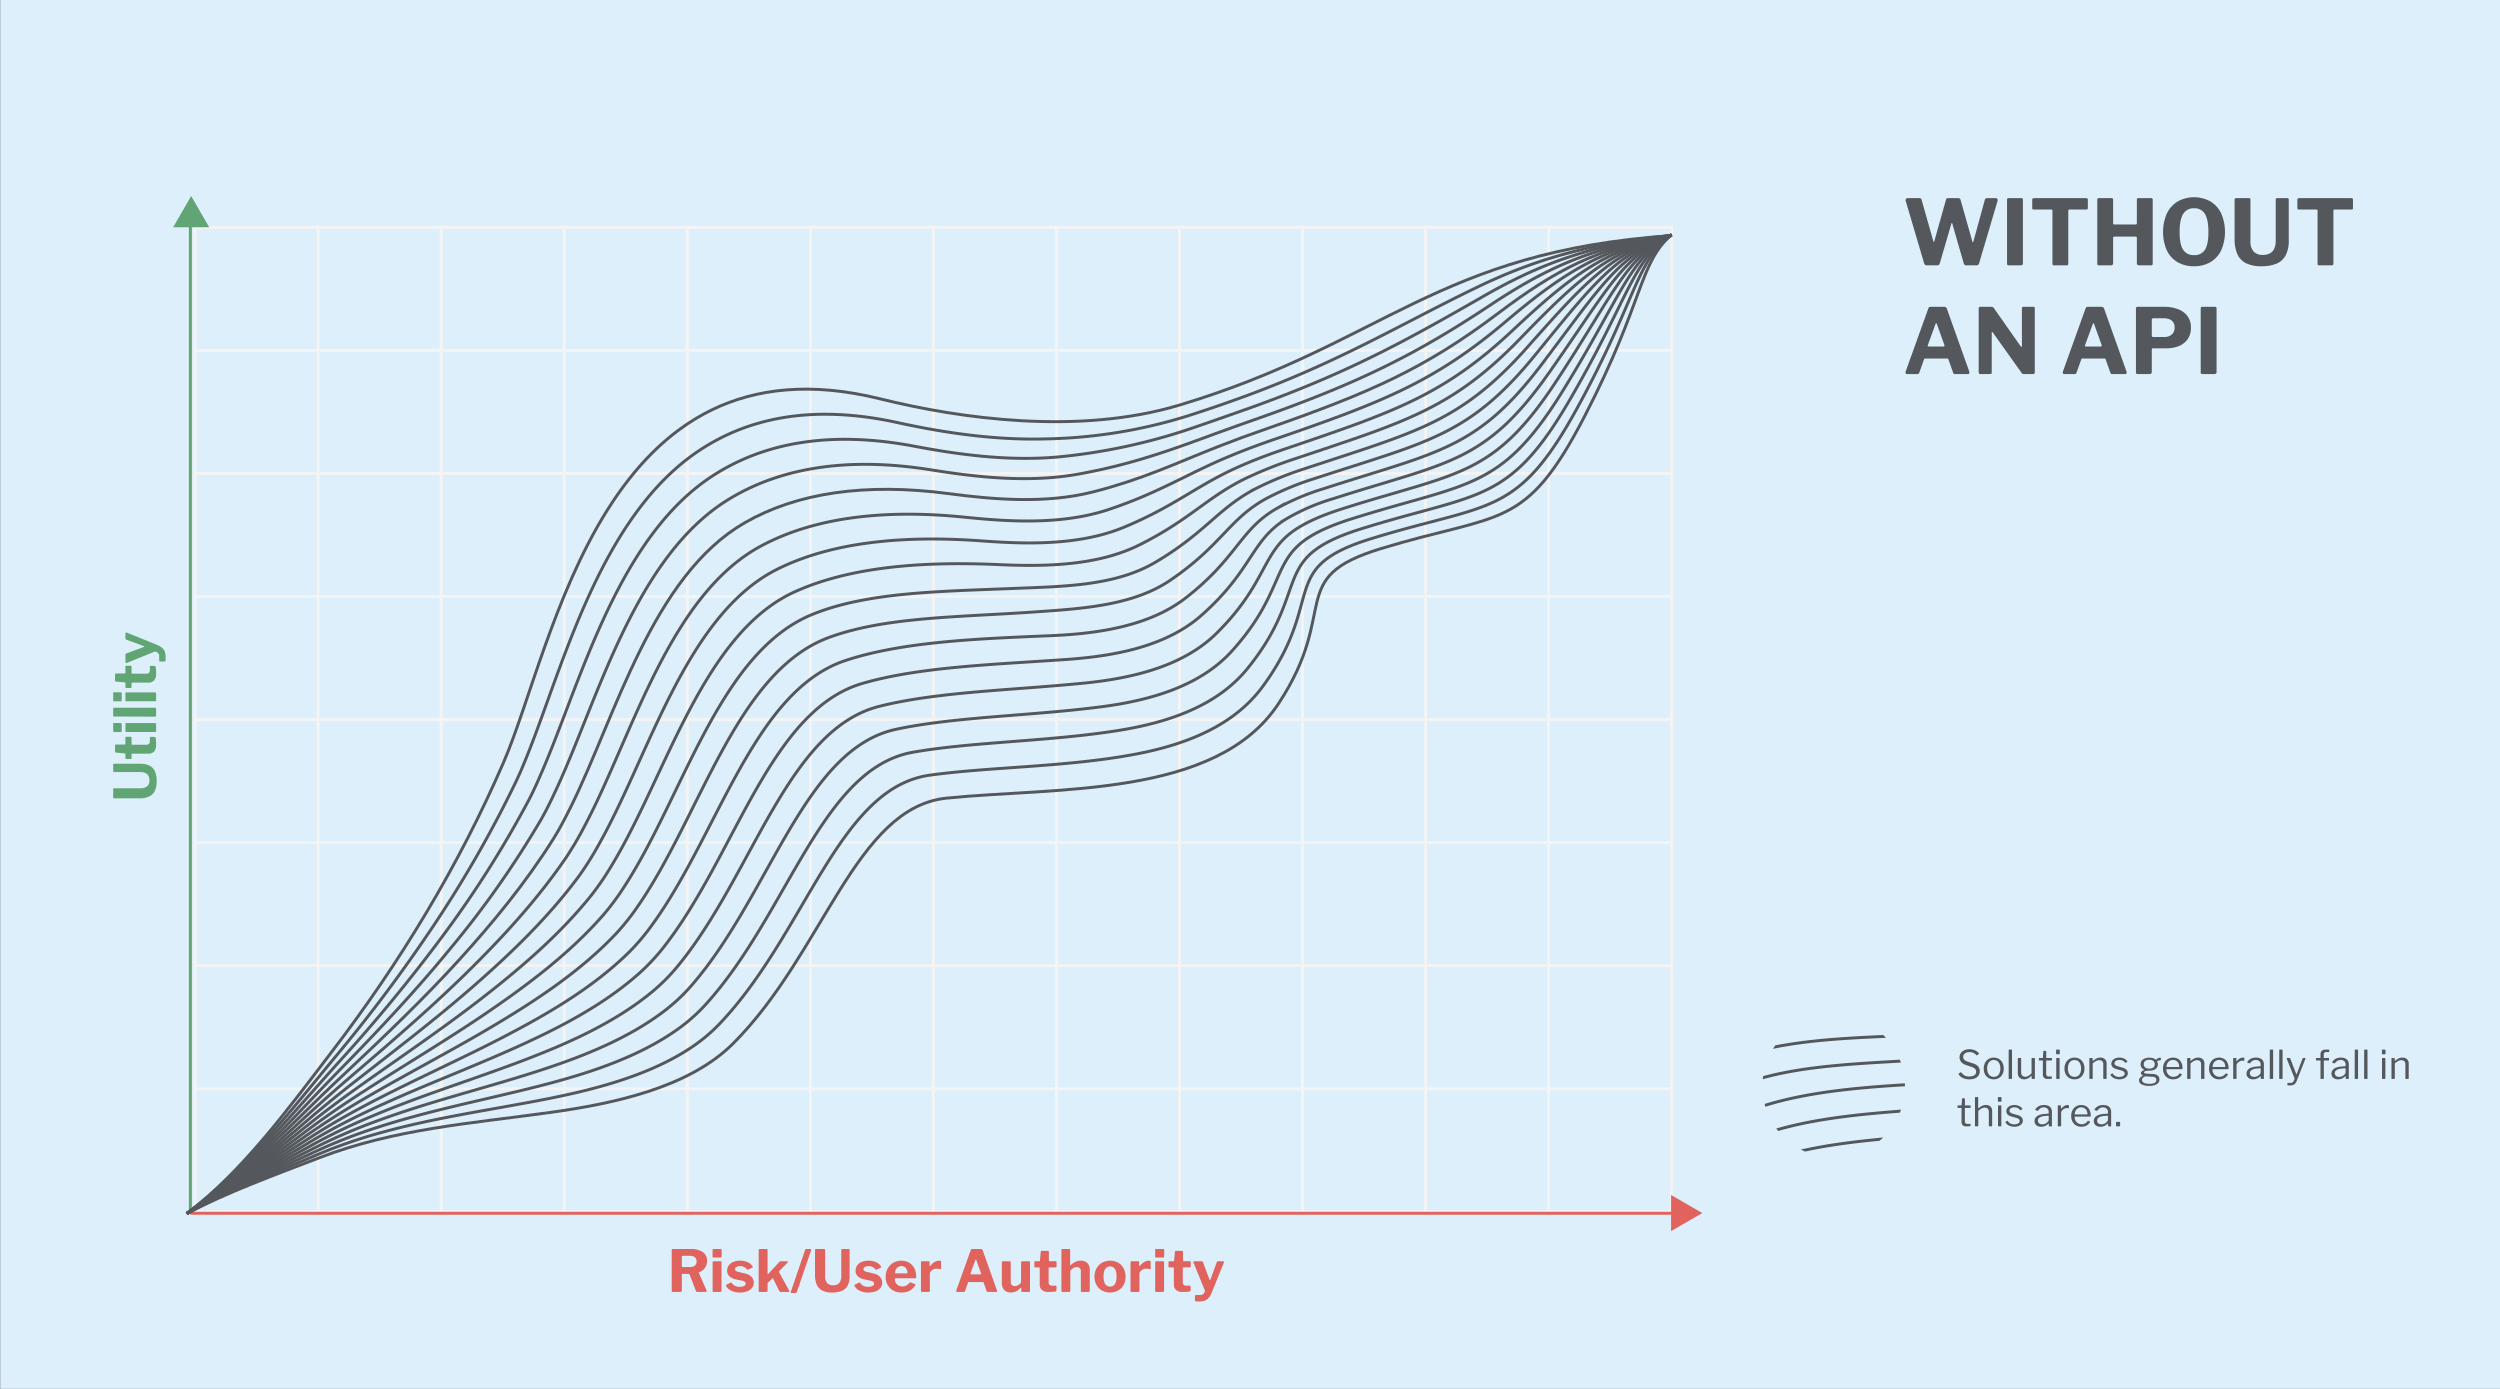 <svg xmlns="http://www.w3.org/2000/svg" xmlns:xlink="http://www.w3.org/1999/xlink" viewBox="0 0 841.89 467.717"><rect x="0" y="0" width="841.89" height="467.717" fill="#333333" stroke="none"/><defs><style>.cls-1,.cls-8{fill:none;}.cls-2{fill:#dceffa;}.cls-3{fill:#f4f4f5;}.cls-4{fill:#54575c;}.cls-5{fill:#e0635d;}.cls-6{fill:#61a575;}.cls-7{clip-path:url(#clip-path);}.cls-8{stroke:#54575c;stroke-miterlimit:10;}</style><clipPath id="clip-path"><circle class="cls-1" cx="617.499" cy="365.805" r="24"/></clipPath></defs><g id="Layer_3" data-name="Layer 3"><rect class="cls-2" x="0.066" width="841.824" height="467.717"/><path class="cls-3" d="M563.452,408.569H65.193V76.063H563.452Zm-497.259-1H562.452V77.063H66.193Z"/><rect class="cls-3" x="65.693" y="366.131" width="497.259" height="1"/><rect class="cls-3" x="65.693" y="324.692" width="497.259" height="1"/><rect class="cls-3" x="65.693" y="283.255" width="497.259" height="1"/><rect class="cls-3" x="65.693" y="241.816" width="497.259" height="1"/><rect class="cls-3" x="65.693" y="200.378" width="497.259" height="1"/><rect class="cls-3" x="65.693" y="158.939" width="497.259" height="1"/><rect class="cls-3" x="65.693" y="117.501" width="497.259" height="1"/><rect class="cls-3" x="521.014" y="76.563" width="1" height="331.506"/><rect class="cls-3" x="479.576" y="76.563" width="1" height="331.506"/><rect class="cls-3" x="438.138" y="76.563" width="1" height="331.506"/><rect class="cls-3" x="396.699" y="76.563" width="1" height="331.506"/><rect class="cls-3" x="355.261" y="76.563" width="1" height="331.506"/><rect class="cls-3" x="313.823" y="76.563" width="1" height="331.506"/><rect class="cls-3" x="272.384" y="76.563" width="1" height="331.506"/><rect class="cls-3" x="230.946" y="76.563" width="1" height="331.506"/><rect class="cls-3" x="189.508" y="76.563" width="1" height="331.506"/><rect class="cls-3" x="148.069" y="76.563" width="1" height="331.506"/><rect class="cls-3" x="106.631" y="76.563" width="1" height="331.506"/><path class="cls-4" d="M672.624,66.998a.758.758,0,0,1,.062.671l-6.223,21.047a.876.876,0,0,1-.915.641h-3.295a.868.868,0,0,1-.945-.641l-3.844-13.33q-.062-.274-.167-.29c-.072-.01-.138.107-.198.351l-3.874,13.269a.848.848,0,0,1-.915.641h-3.386a.897.897,0,0,1-.946-.641L641.755,67.669a.83.83,0,0,1,.092-.671.713.713,0,0,1,.641-.274h3.812a.899.899,0,0,1,.564.137.696.696,0,0,1,.229.381l3.936,13.879c.061.224.122.335.183.335.062,0,.122-.081.184-.244l3.935-13.97a.691.691,0,0,1,.229-.381.897.897,0,0,1,.564-.137h3.264a.899.899,0,0,1,.564.137.886.886,0,0,1,.26.381l3.995,14.092c.041.143.102.219.184.229q.122.015.152-.198l3.874-14.123a.655.655,0,0,1,.244-.381.969.969,0,0,1,.579-.137h2.745A.712.712,0,0,1,672.624,66.998Z"/><path class="cls-4" d="M680.738,66.724q.488,0,.488.549V88.625a.703.703,0,0,1-.198.564.957.957,0,0,1-.626.168h-3.843a.545.545,0,0,1-.672-.641V67.303q0-.579.488-.58Z"/><path class="cls-4" d="M684.368,67.272a.534.534,0,0,1,.152-.396.621.621,0,0,1,.457-.152H702.487a.616.616,0,0,1,.473.152.574.574,0,0,1,.137.396v2.837q0,.458-.549.458h-5.704q-.335,0-.336.305V88.777q0,.58-.519.58h-4.361q-.458,0-.458-.519v-17.875q0-.396-.335-.396h-5.888c-.387,0-.579-.152-.579-.458Z"/><path class="cls-4" d="M712.004,79.688a.35.35,0,0,0-.396.396v8.571q0,.702-.824.702h-3.843a.545.545,0,0,1-.672-.641V67.303q0-.579.488-.58h4.362q.488,0,.488.549v7.809q0,.519.457.519h7.047a.431.431,0,0,0,.487-.488V67.272q0-.549.458-.549H724.419q.517,0,.518.58V88.716a.544.544,0,0,1-.671.641h-3.874q-.792,0-.793-.702V80.084q0-.396-.427-.396Z"/><path class="cls-4" d="M733.295,88.274a9.167,9.167,0,0,1-3.614-3.98,15.684,15.684,0,0,1,.03-12.415,9.52,9.52,0,0,1,3.646-4.042,11.423,11.423,0,0,1,11.026,0,9.477,9.477,0,0,1,3.615,4.026,15.723,15.723,0,0,1,.015,12.399,9.261,9.261,0,0,1-3.614,3.996,10.563,10.563,0,0,1-5.521,1.403A10.771,10.771,0,0,1,733.295,88.274Zm9.243-4.179q1.159-1.815,1.158-5.933,0-4.209-1.174-6.116a3.979,3.979,0,0,0-3.646-1.907,4.032,4.032,0,0,0-3.69,1.922q-1.189,1.922-1.189,6.101,0,4.088,1.174,5.918a4.084,4.084,0,0,0,3.706,1.83A4.027,4.027,0,0,0,742.538,84.095Z"/><path class="cls-4" d="M769.654,86.093a6.192,6.192,0,0,1-3.143,2.745,13.041,13.041,0,0,1-4.88.824,11.461,11.461,0,0,1-5.323-1.053,6.249,6.249,0,0,1-2.897-3.111,12.67,12.67,0,0,1-.9-5.079V67.334q0-.609.488-.61h4.393c.305,0,.458.183.458.549V81.09a5.113,5.113,0,0,0,1.082,3.63,4.088,4.088,0,0,0,3.097,1.129,5.115,5.115,0,0,0,2.257-.473,3.345,3.345,0,0,0,1.525-1.541,6.229,6.229,0,0,0,.549-2.837V67.303q0-.579.458-.58h3.478q.457,0,.457.549V80.969A10.313,10.313,0,0,1,769.654,86.093Z"/><path class="cls-4" d="M773.65,67.272a.534.534,0,0,1,.152-.396.621.621,0,0,1,.457-.152h17.51a.616.616,0,0,1,.473.152.574.574,0,0,1,.137.396v2.837q0,.458-.549.458H786.126q-.335,0-.336.305V88.777q0,.58-.519.58h-4.361q-.459,0-.458-.519v-17.875q0-.396-.335-.396h-5.888c-.387,0-.579-.152-.579-.458Z"/><path class="cls-4" d="M641.755,125.717a.863.863,0,0,1,0-.641l7.596-21.139a1.175,1.175,0,0,1,.274-.473.771.771,0,0,1,.519-.137h4.575a.911.911,0,0,1,.915.671l7.534,21.139a.795.795,0,0,1,0,.534.361.361,0,0,1-.365.29h-4.484a.544.544,0,0,1-.579-.427l-1.587-4.453a.544.544,0,0,0-.106-.244.366.366,0,0,0-.29-.091h-7.442a.382.382,0,0,0-.396.305l-1.617,4.515a.592.592,0,0,1-.198.29.72.72,0,0,1-.442.107h-3.508A.412.412,0,0,1,641.755,125.717Zm12.751-9.029q.426,0,.274-.519l-2.562-7.138c-.062-.122-.127-.183-.198-.183s-.138.071-.198.213l-2.593,7.107q-.214.519.274.519Z"/><path class="cls-4" d="M684.825,103.328c.264,0,.396.152.396.458v21.688a.452.452,0,0,1-.152.351.617.617,0,0,1-.427.137h-3.081a.82.82,0,0,1-.763-.366l-9.73-13.666q-.123-.152-.229-.122c-.072.021-.107.082-.107.183v13.422q.031.549-.609.549H666.95q-.611,0-.61-.519V103.907q0-.579.55-.58h3.69a1.087,1.087,0,0,1,.504.091,1.383,1.383,0,0,1,.381.366l8.968,12.781q.183.245.32.213c.092-.02.138-.122.138-.305V103.876a.485.485,0,0,1,.549-.549Z"/><path class="cls-4" d="M694.708,125.717a.863.863,0,0,1,0-.641l7.596-21.139a1.175,1.175,0,0,1,.274-.473.771.771,0,0,1,.519-.137h4.575a.911.911,0,0,1,.915.671l7.534,21.139a.795.795,0,0,1,0,.534.361.361,0,0,1-.365.29h-4.484a.544.544,0,0,1-.579-.427l-1.587-4.453a.544.544,0,0,0-.106-.244.366.366,0,0,0-.29-.091H701.267a.382.382,0,0,0-.396.305l-1.617,4.515a.592.592,0,0,1-.198.29.72.72,0,0,1-.442.107h-3.508A.412.412,0,0,1,694.708,125.717Zm12.751-9.029q.426,0,.274-.519l-2.562-7.138c-.062-.122-.127-.183-.198-.183s-.138.071-.198.213l-2.593,7.107q-.214.519.274.519Z"/><path class="cls-4" d="M736.741,114.171a6.639,6.639,0,0,1-2.913,2.333,10.77,10.77,0,0,1-4.285.793H724.967a.296.296,0,0,0-.335.336v7.625q0,.702-.793.702h-3.905a.531.531,0,0,1-.641-.61V103.907q0-.579.488-.58h9.151a12.61,12.61,0,0,1,4.469.763,7.075,7.075,0,0,1,3.218,2.318,6.343,6.343,0,0,1,1.189,3.965A6.503,6.503,0,0,1,736.741,114.171Zm-4.881-5.643a2.72,2.72,0,0,0-1.312-1.022,5.308,5.308,0,0,0-1.952-.335h-3.386c-.387,0-.579.173-.579.519v5.216c0,.386.142.579.427.579h3.752a3.68,3.68,0,0,0,2.562-.854,3.005,3.005,0,0,0,.945-2.349A3.097,3.097,0,0,0,731.86,108.528Z"/><path class="cls-4" d="M745.953,103.328q.488,0,.488.549V125.229a.703.703,0,0,1-.198.564.958.958,0,0,1-.626.168h-3.843a.545.545,0,0,1-.672-.641V103.907q0-.579.488-.58Z"/><path class="cls-4" d="M664.632,354.598a2.872,2.872,0,0,0-1.37-.293,2.517,2.517,0,0,0-1.57.439,1.456,1.456,0,0,0-.572,1.225,1.496,1.496,0,0,0,.1.492,1.338,1.338,0,0,0,.406.546,2.819,2.819,0,0,0,.918.479l1.93.639a3.479,3.479,0,0,1,1.717,1.059,2.472,2.472,0,0,1,.505,1.55,2.528,2.528,0,0,1-.426,1.471,2.659,2.659,0,0,1-1.211.944,4.912,4.912,0,0,1-1.89.326,5.407,5.407,0,0,1-1.477-.192,4.009,4.009,0,0,1-1.205-.56,3.479,3.479,0,0,1-.897-.911.196.196,0,0,1-.047-.166.319.319,0,0,1,.126-.153l.479-.333a.46.46,0,0,1,.206-.08.155.155,0,0,1,.127.08,5.551,5.551,0,0,0,.705.752,2.261,2.261,0,0,0,.805.446,3.743,3.743,0,0,0,1.125.145,3.364,3.364,0,0,0,1.703-.379,1.34,1.34,0,0,0,.652-1.258,1.363,1.363,0,0,0-.134-.605,1.397,1.397,0,0,0-.452-.505,3.995,3.995,0,0,0-.918-.46l-2.022-.691a3.492,3.492,0,0,1-1.185-.652,2.542,2.542,0,0,1-.439-3.32,2.788,2.788,0,0,1,1.178-.958,4.247,4.247,0,0,1,1.764-.34,4.57,4.57,0,0,1,1.244.16,4.084,4.084,0,0,1,1.038.452,3.634,3.634,0,0,1,.831.706.234.234,0,0,1,.067.119.142.142,0,0,1-.067.133l-.611.479c-.045.026-.08.033-.106.02a.737.737,0,0,1-.134-.1A2.993,2.993,0,0,0,664.632,354.598Z"/><path class="cls-4" d="M669.643,363.015a3.1,3.1,0,0,1-1.185-1.277,4.075,4.075,0,0,1-.419-1.883,4.132,4.132,0,0,1,.433-1.937,3.243,3.243,0,0,1,1.19-1.298,3.29,3.29,0,0,1,1.757-.466,3.253,3.253,0,0,1,1.764.473,3.215,3.215,0,0,1,1.171,1.305,4.184,4.184,0,0,1,.419,1.909,4.014,4.014,0,0,1-.426,1.883,3.233,3.233,0,0,1-1.178,1.284,3.279,3.279,0,0,1-1.764.466A3.353,3.353,0,0,1,669.643,363.015Zm2.975-.719a2.115,2.115,0,0,0,.751-.971,3.958,3.958,0,0,0,.26-1.511,3.896,3.896,0,0,0-.266-1.511,2.208,2.208,0,0,0-.759-.978,2.003,2.003,0,0,0-1.185-.347,2.042,2.042,0,0,0-1.185.347,2.211,2.211,0,0,0-.778.978,4.306,4.306,0,0,0,0,3.015,2.158,2.158,0,0,0,.778.978,2.096,2.096,0,0,0,1.198.34A2.037,2.037,0,0,0,672.617,362.296Z"/><path class="cls-4" d="M677.554,363.114a.235.235,0,0,1-.054.18.284.284,0,0,1-.187.047h-.691c-.134,0-.2-.062-.2-.187l.014-9.501c0-.125.053-.187.159-.187h.799c.106,0,.16.058.16.173Z"/><path class="cls-4" d="M683.096,362.283a5.16,5.16,0,0,0,1.045-.846v-4.95c0-.133.071-.199.213-.199h.732a.164.164,0,0,1,.186.186l-.026,6.694q0,.173-.146.173h-.771a.129.129,0,0,1-.146-.146v-.785c0-.044-.009-.07-.026-.08-.019-.009-.049.005-.094.04a5.278,5.278,0,0,1-1.297.865,2.861,2.861,0,0,1-1.125.239,2.296,2.296,0,0,1-1.091-.253,1.916,1.916,0,0,1-.759-.712,2.016,2.016,0,0,1-.279-1.071V356.501c0-.142.066-.213.199-.213h.745c.115,0,.174.062.174.186v4.672a1.492,1.492,0,0,0,.365,1.051,1.294,1.294,0,0,0,1.005.399A2.12,2.12,0,0,0,683.096,362.283Z"/><path class="cls-4" d="M689.171,357.126a.094.094,0,0,0-.106.106v4.219a1.207,1.207,0,0,0,.213.838.864.864,0,0,0,.639.213h.918a.158.158,0,0,1,.106.034.136.136,0,0,1,.04.112l-.013.453c0,.089-.054.146-.16.173a2.849,2.849,0,0,1-.379.04c-.164.009-.324.016-.479.02-.155.005-.286.007-.393.007a1.655,1.655,0,0,1-1.224-.393,1.719,1.719,0,0,1-.387-1.244v-4.445a.118.118,0,0,0-.133-.133H686.749a.129.129,0,0,1-.146-.146v-.559a.117.117,0,0,1,.133-.133h1.132c.062,0,.093-.036.093-.106l.146-2.116q.013-.173.146-.173h.665c.106,0,.16.062.16.187v2.103a.094.094,0,0,0,.106.106h1.677c.098,0,.146.04.146.119v.572a.129.129,0,0,1-.146.146Z"/><path class="cls-4" d="M693.629,354.771c0,.169-.079.253-.239.253h-.771a.181.181,0,0,1-.16-.06.301.301,0,0,1-.04-.167v-1.117c0-.142.062-.213.187-.213h.839c.124,0,.186.066.186.199Zm-.053,8.344a.255.255,0,0,1-.047.18.28.28,0,0,1-.192.047h-.679a.233.233,0,0,1-.16-.04.207.207,0,0,1-.04-.146v-6.681c0-.124.054-.186.16-.186h.812q.146,0,.146.173Z"/><path class="cls-4" d="M696.83,363.015a3.1,3.1,0,0,1-1.185-1.277,4.075,4.075,0,0,1-.419-1.883,4.132,4.132,0,0,1,.433-1.937,3.243,3.243,0,0,1,1.19-1.298,3.29,3.29,0,0,1,1.757-.466,3.253,3.253,0,0,1,1.764.473,3.215,3.215,0,0,1,1.171,1.305,4.184,4.184,0,0,1,.419,1.909,4.014,4.014,0,0,1-.426,1.883,3.233,3.233,0,0,1-1.178,1.284,3.279,3.279,0,0,1-1.764.466A3.353,3.353,0,0,1,696.83,363.015Zm2.975-.719a2.115,2.115,0,0,0,.751-.971,3.958,3.958,0,0,0,.26-1.511,3.896,3.896,0,0,0-.266-1.511,2.208,2.208,0,0,0-.759-.978,2.003,2.003,0,0,0-1.185-.347,2.042,2.042,0,0,0-1.185.347,2.211,2.211,0,0,0-.778.978,4.306,4.306,0,0,0,0,3.015,2.158,2.158,0,0,0,.778.978,2.096,2.096,0,0,0,1.198.34A2.037,2.037,0,0,0,699.805,362.296Z"/><path class="cls-4" d="M703.609,363.168v-6.707q0-.173.146-.173h.799a.129.129,0,0,1,.146.146v.771c0,.045.009.071.026.08s.049-.005.093-.04q.439-.346.818-.593a3.194,3.194,0,0,1,.779-.372,2.811,2.811,0,0,1,.852-.127,2.136,2.136,0,0,1,1.59.56,1.975,1.975,0,0,1,.553,1.45v4.964c0,.142-.066.213-.2.213h-.745a.165.165,0,0,1-.133-.047.187.187,0,0,1-.04-.126v-4.751a1.458,1.458,0,0,0-.333-1.018,1.355,1.355,0,0,0-1.051-.366,2.068,2.068,0,0,0-.726.126,3.311,3.311,0,0,0-.686.359,9.066,9.066,0,0,0-.771.593v5.03a.176.176,0,0,1-.199.199h-.732C703.672,363.341,703.609,363.283,703.609,363.168Z"/><path class="cls-4" d="M714.868,357.192a2.429,2.429,0,0,0-1.145-.253,2.148,2.148,0,0,0-1.191.307.939.939,0,0,0-.473.825.794.794,0,0,0,.213.525,1.999,1.999,0,0,0,.865.459l1.69.506a2.598,2.598,0,0,1,1.324.731,1.66,1.66,0,0,1,.405,1.104,1.696,1.696,0,0,1-.372,1.092,2.441,2.441,0,0,1-1.025.726,3.968,3.968,0,0,1-1.477.259,3.846,3.846,0,0,1-1.837-.419,2.591,2.591,0,0,1-1.117-1.045.23.23,0,0,1-.04-.119.112.112,0,0,1,.066-.094l.519-.293a.196.196,0,0,1,.12-.033.112.112,0,0,1,.08.047,2.728,2.728,0,0,0,.525.599,2.243,2.243,0,0,0,.719.399,2.963,2.963,0,0,0,.978.146,3.258,3.258,0,0,0,.919-.146,1.487,1.487,0,0,0,.651-.393.863.863,0,0,0,.24-.605.802.802,0,0,0-.293-.619,2.648,2.648,0,0,0-1.012-.459l-1.37-.386a2.847,2.847,0,0,1-1.404-.719,1.595,1.595,0,0,1-.419-1.064,1.832,1.832,0,0,1,.346-1.111,2.285,2.285,0,0,1,.965-.738,3.55,3.55,0,0,1,1.417-.267,3.592,3.592,0,0,1,1.591.34,2.529,2.529,0,0,1,1.058.898.17.17,0,0,1,.04.1.111.111,0,0,1-.054.087l-.559.306a.165.165,0,0,1-.1.02.183.183,0,0,1-.1-.06A1.998,1.998,0,0,0,714.868,357.192Z"/><path class="cls-4" d="M727.609,356.222a.2.2,0,0,1,.061.159v.466a.27.27,0,0,1-.061.187.238.238,0,0,1-.206.053,2.207,2.207,0,0,0-.373.027,1.46,1.46,0,0,0-.319.093q-.319.12-.266.306c.044.098.093.216.146.353a1.58,1.58,0,0,1,.08.553,1.97,1.97,0,0,1-.307,1.071,2.114,2.114,0,0,1-.951.778,3.955,3.955,0,0,1-1.631.293,5.488,5.488,0,0,0-1.064.08,1.274,1.274,0,0,0-.545.213.372.372,0,0,0-.16.279c0,.142.096.244.286.306a4.121,4.121,0,0,0,.925.134l1.717.093a2.762,2.762,0,0,1,1.717.559,1.66,1.66,0,0,1,.546,1.291,1.796,1.796,0,0,1-.886,1.577,4.603,4.603,0,0,1-2.521.579,5.457,5.457,0,0,1-2.575-.486,1.517,1.517,0,0,1-.885-1.391,1.236,1.236,0,0,1,.326-.838,2.907,2.907,0,0,1,.925-.666c.098-.044.098-.093,0-.146a1.237,1.237,0,0,1-.452-.326.699.699,0,0,1-.16-.459.682.682,0,0,1,.12-.373,1.254,1.254,0,0,1,.353-.346,2.461,2.461,0,0,1,.565-.279c.054-.019.08-.04.08-.067,0-.026-.022-.058-.066-.093a2.112,2.112,0,0,1-.865-.731,1.917,1.917,0,0,1-.279-1.052,1.947,1.947,0,0,1,.785-1.637,3.597,3.597,0,0,1,2.222-.599,3.796,3.796,0,0,1,1.178.159,2.448,2.448,0,0,1,.819.439.238.238,0,0,0,.146.066.195.195,0,0,0,.134-.066,3.374,3.374,0,0,1,.359-.286,2.158,2.158,0,0,1,.432-.233,1.243,1.243,0,0,1,.46-.093A.283.283,0,0,1,727.609,356.222Zm-4.997,6.254a1.045,1.045,0,0,0-.532.14,1.728,1.728,0,0,0-.519.42.931.931,0,0,0-.227.625.995.995,0,0,0,.286.712,1.811,1.811,0,0,0,.865.452,5.662,5.662,0,0,0,1.431.153,3.448,3.448,0,0,0,1.677-.326,1.079,1.079,0,0,0,.572-1.005.939.939,0,0,0-.3-.718,1.637,1.637,0,0,0-1.031-.319Zm2.556-3.001a1.322,1.322,0,0,0,.452-1.071,1.418,1.418,0,0,0-.452-1.11,2.025,2.025,0,0,0-1.385-.406,2.092,2.092,0,0,0-1.377.406,1.368,1.368,0,0,0-.485,1.11,1.279,1.279,0,0,0,.485,1.071,2.194,2.194,0,0,0,1.377.38A2.123,2.123,0,0,0,725.168,359.475Z"/><path class="cls-4" d="M729.872,361.444a2.385,2.385,0,0,0,.838.858,2.224,2.224,0,0,0,1.178.319,2.511,2.511,0,0,0,1.185-.272,2.443,2.443,0,0,0,.892-.832.195.195,0,0,1,.087-.06.191.191,0,0,1,.1.02l.559.279c.08.045.089.106.026.187a3.762,3.762,0,0,1-.792.872,2.906,2.906,0,0,1-.964.499,4.173,4.173,0,0,1-1.198.159,3.336,3.336,0,0,1-1.743-.452,3.214,3.214,0,0,1-1.197-1.265,3.877,3.877,0,0,1-.439-1.876,4.161,4.161,0,0,1,.445-1.989,3.23,3.23,0,0,1,1.211-1.284,3.297,3.297,0,0,1,1.71-.453,3.258,3.258,0,0,1,1.69.426,2.871,2.871,0,0,1,1.118,1.238,4.402,4.402,0,0,1,.399,1.956.866.866,0,0,1-.021.187c-.013.062-.073.093-.18.093h-5.097a.101.101,0,0,0-.087.06.293.293,0,0,0-.033.141A2.324,2.324,0,0,0,729.872,361.444Zm3.759-2.122a.338.338,0,0,0,.187-.033.206.206,0,0,0,.04-.153,2.39,2.39,0,0,0-.246-1.071,2.038,2.038,0,0,0-.705-.806,1.966,1.966,0,0,0-1.111-.306,2.079,2.079,0,0,0-1.211.34,2.138,2.138,0,0,0-.745.885,2.683,2.683,0,0,0-.253,1.145Z"/><path class="cls-4" d="M736.546,363.168v-6.707q0-.173.146-.173h.799a.129.129,0,0,1,.146.146v.771c0,.045.009.071.026.08s.049-.005.093-.04q.439-.346.818-.593a3.194,3.194,0,0,1,.779-.372,2.811,2.811,0,0,1,.852-.127,2.136,2.136,0,0,1,1.59.56,1.975,1.975,0,0,1,.553,1.45v4.964c0,.142-.066.213-.2.213h-.745a.165.165,0,0,1-.133-.047.187.187,0,0,1-.04-.126v-4.751a1.458,1.458,0,0,0-.333-1.018,1.355,1.355,0,0,0-1.051-.366,2.068,2.068,0,0,0-.726.126,3.311,3.311,0,0,0-.686.359,9.066,9.066,0,0,0-.771.593v5.03a.176.176,0,0,1-.199.199h-.732C736.608,363.341,736.546,363.283,736.546,363.168Z"/><path class="cls-4" d="M745.376,361.444a2.385,2.385,0,0,0,.838.858,2.224,2.224,0,0,0,1.178.319,2.51,2.51,0,0,0,1.185-.272,2.443,2.443,0,0,0,.892-.832.195.195,0,0,1,.087-.06.191.191,0,0,1,.1.02l.559.279c.08.045.089.106.026.187a3.762,3.762,0,0,1-.792.872,2.906,2.906,0,0,1-.964.499,4.173,4.173,0,0,1-1.198.159,3.336,3.336,0,0,1-1.743-.452,3.214,3.214,0,0,1-1.197-1.265,3.877,3.877,0,0,1-.439-1.876,4.161,4.161,0,0,1,.445-1.989,3.23,3.23,0,0,1,1.211-1.284,3.297,3.297,0,0,1,1.71-.453,3.258,3.258,0,0,1,1.69.426,2.871,2.871,0,0,1,1.118,1.238,4.403,4.403,0,0,1,.399,1.956.866.866,0,0,1-.021.187c-.013.062-.073.093-.18.093h-5.097a.101.101,0,0,0-.087.06.293.293,0,0,0-.033.141A2.324,2.324,0,0,0,745.376,361.444Zm3.759-2.122a.338.338,0,0,0,.187-.033.206.206,0,0,0,.04-.153,2.389,2.389,0,0,0-.246-1.071,2.038,2.038,0,0,0-.705-.806,1.966,1.966,0,0,0-1.111-.306,2.079,2.079,0,0,0-1.211.34,2.138,2.138,0,0,0-.745.885,2.683,2.683,0,0,0-.253,1.145Z"/><path class="cls-4" d="M752.096,363.294a.169.169,0,0,1-.047-.126v-6.707q0-.173.146-.173h.772a.129.129,0,0,1,.146.146v.864c0,.054.014.085.04.094.027.009.062-.009.106-.054a4.398,4.398,0,0,1,.686-.672,2.61,2.61,0,0,1,.686-.386,2.01,2.01,0,0,1,.692-.127c.31,0,.465.059.465.174v.798c0,.089-.039.125-.119.106-.08-.009-.171-.018-.273-.026-.102-.009-.21-.014-.325-.014a1.775,1.775,0,0,0-.626.127,2.341,2.341,0,0,0-.619.353,2.191,2.191,0,0,0-.472.506.993.993,0,0,0-.187.559v4.405a.176.176,0,0,1-.199.199h-.732A.189.189,0,0,1,752.096,363.294Z"/><path class="cls-4" d="M760.054,363.221a3.209,3.209,0,0,1-1.298.253,2.346,2.346,0,0,1-1.63-.532,1.787,1.787,0,0,1-.593-1.397,1.921,1.921,0,0,1,.399-1.218,2.668,2.668,0,0,1,1.185-.812,6.544,6.544,0,0,1,1.93-.366l1.038-.079a.426.426,0,0,0,.146-.054.157.157,0,0,0,.066-.146v-.359a1.489,1.489,0,0,0-.446-1.138,1.686,1.686,0,0,0-1.204-.419,2.111,2.111,0,0,0-1.058.267,2.594,2.594,0,0,0-.846.798.393.393,0,0,1-.086.087.15.15,0,0,1-.113-.007l-.719-.239a.168.168,0,0,1-.06-.066c-.014-.027-.003-.076.033-.146a2.859,2.859,0,0,1,1.124-1.092,3.646,3.646,0,0,1,1.776-.399,3.551,3.551,0,0,1,1.484.273,1.938,1.938,0,0,1,.892.785,2.375,2.375,0,0,1,.299,1.218v4.711a.232.232,0,0,1-.039.159.187.187,0,0,1-.134.04h-.679a.147.147,0,0,1-.133-.06.356.356,0,0,1-.053-.153l-.014-.612q-.04-.186-.199-.026A3.602,3.602,0,0,1,760.054,363.221Zm1.058-3.473-.878.079a5.25,5.25,0,0,0-1.092.153,3.158,3.158,0,0,0-.812.326,1.491,1.491,0,0,0-.506.473,1.155,1.155,0,0,0-.173.632,1.105,1.105,0,0,0,.405.912,1.71,1.71,0,0,0,1.099.325,2.245,2.245,0,0,0,.818-.152,2.546,2.546,0,0,0,.686-.393,2.207,2.207,0,0,0,.472-.52.974.974,0,0,0,.167-.519v-1.104C761.298,359.81,761.235,359.739,761.111,359.748Z"/><path class="cls-4" d="M765.49,363.114a.235.235,0,0,1-.054.18.284.284,0,0,1-.187.047h-.691c-.134,0-.2-.062-.2-.187l.014-9.501c0-.125.053-.187.159-.187h.799c.106,0,.16.058.16.173Z"/><path class="cls-4" d="M768.671,363.114a.235.235,0,0,1-.054.18.284.284,0,0,1-.187.047h-.691c-.134,0-.2-.062-.2-.187l.014-9.501c0-.125.053-.187.159-.187h.799c.106,0,.16.058.16.173Z"/><path class="cls-4" d="M770.507,365.51c-.142-.018-.213-.066-.213-.146v-.519a.138.138,0,0,1,.073-.133.714.714,0,0,1,.3-.04h.838a.826.826,0,0,0,.532-.193,1.601,1.601,0,0,0,.399-.485,1.935,1.935,0,0,0,.213-.593.932.932,0,0,0-.04-.525l-2.541-6.361a.214.214,0,0,1,.006-.159.14.14,0,0,1,.14-.066h.825a.247.247,0,0,1,.134.033.202.202,0,0,1,.079.113l1.983,5.163c.035.08.075.12.119.12.045,0,.085-.054.12-.16l1.956-5.123a.353.353,0,0,1,.08-.113.158.158,0,0,1,.106-.033h.625a.148.148,0,0,1,.134.06.133.133,0,0,1,0,.14l-2.928,7.479a3.383,3.383,0,0,1-.413.785,1.7,1.7,0,0,1-.512.473,2.142,2.142,0,0,1-.633.24,3.881,3.881,0,0,1-.785.072A5.187,5.187,0,0,1,770.507,365.51Z"/><path class="cls-4" d="M784.287,356.328a.144.144,0,0,1,.033.093v.572a.118.118,0,0,1-.134.133h-1.517a.094.094,0,0,0-.106.106v5.922c0,.125-.054.187-.16.187h-.812q-.146,0-.146-.173v-5.948a.083.083,0,0,0-.093-.094h-1.305a.117.117,0,0,1-.133-.133v-.572a.127.127,0,0,1,.146-.133h1.265c.079,0,.119-.045.119-.134v-.971a1.799,1.799,0,0,1,.413-1.278,1.639,1.639,0,0,1,1.251-.438h1.104c.115,0,.173.053.173.159v.52a.139.139,0,0,1-.033.1.157.157,0,0,1-.113.033h-.932a.667.667,0,0,0-.592.26,1.203,1.203,0,0,0-.18.698v.932a.105.105,0,0,0,.119.12h1.53A.122.122,0,0,1,784.287,356.328Z"/><path class="cls-4" d="M788.651,363.221a3.209,3.209,0,0,1-1.298.253,2.346,2.346,0,0,1-1.63-.532,1.787,1.787,0,0,1-.593-1.397,1.921,1.921,0,0,1,.399-1.218,2.668,2.668,0,0,1,1.185-.812,6.544,6.544,0,0,1,1.93-.366l1.038-.079a.426.426,0,0,0,.146-.054.157.157,0,0,0,.066-.146v-.359a1.489,1.489,0,0,0-.446-1.138,1.686,1.686,0,0,0-1.204-.419,2.111,2.111,0,0,0-1.058.267,2.594,2.594,0,0,0-.846.798.394.394,0,0,1-.086.087.15.15,0,0,1-.113-.007l-.719-.239a.168.168,0,0,1-.06-.066c-.014-.027-.003-.076.033-.146a2.859,2.859,0,0,1,1.124-1.092,3.646,3.646,0,0,1,1.776-.399,3.551,3.551,0,0,1,1.484.273,1.938,1.938,0,0,1,.892.785,2.375,2.375,0,0,1,.299,1.218v4.711a.232.232,0,0,1-.039.159.187.187,0,0,1-.134.04h-.679a.147.147,0,0,1-.133-.06.355.355,0,0,1-.053-.153l-.014-.612q-.04-.186-.199-.026A3.602,3.602,0,0,1,788.651,363.221Zm1.058-3.473-.878.079a5.25,5.25,0,0,0-1.092.153,3.158,3.158,0,0,0-.812.326,1.491,1.491,0,0,0-.506.473,1.155,1.155,0,0,0-.173.632,1.105,1.105,0,0,0,.405.912,1.71,1.71,0,0,0,1.099.325,2.245,2.245,0,0,0,.818-.152,2.546,2.546,0,0,0,.686-.393,2.207,2.207,0,0,0,.472-.52.974.974,0,0,0,.167-.519v-1.104C789.896,359.81,789.833,359.739,789.709,359.748Z"/><path class="cls-4" d="M794.088,363.114a.235.235,0,0,1-.054.18.284.284,0,0,1-.187.047h-.691c-.134,0-.2-.062-.2-.187l.014-9.501c0-.125.053-.187.159-.187h.799c.106,0,.16.058.16.173Z"/><path class="cls-4" d="M797.269,363.114a.235.235,0,0,1-.054.18.284.284,0,0,1-.187.047h-.691c-.134,0-.2-.062-.2-.187l.014-9.501c0-.125.053-.187.159-.187h.799c.106,0,.16.058.16.173Z"/><path class="cls-4" d="M803.336,354.771c0,.169-.079.253-.239.253h-.771a.181.181,0,0,1-.16-.06.301.301,0,0,1-.04-.167v-1.117c0-.142.062-.213.187-.213h.839c.124,0,.186.066.186.199Zm-.053,8.344a.255.255,0,0,1-.047.18.28.28,0,0,1-.192.047h-.679a.233.233,0,0,1-.16-.04.207.207,0,0,1-.04-.146v-6.681c0-.124.054-.186.16-.186h.812q.146,0,.146.173Z"/><path class="cls-4" d="M805.345,363.168v-6.707q0-.173.146-.173H806.29a.129.129,0,0,1,.146.146v.771c0,.045.009.071.026.08s.049-.005.093-.04q.439-.346.818-.593a3.194,3.194,0,0,1,.779-.372,2.811,2.811,0,0,1,.852-.127,2.136,2.136,0,0,1,1.59.56,1.975,1.975,0,0,1,.553,1.45v4.964c0,.142-.066.213-.2.213h-.745a.165.165,0,0,1-.133-.047.187.187,0,0,1-.04-.126v-4.751a1.458,1.458,0,0,0-.333-1.018,1.355,1.355,0,0,0-1.051-.366,2.068,2.068,0,0,0-.726.126,3.31,3.31,0,0,0-.686.359,9.066,9.066,0,0,0-.771.593v5.03a.176.176,0,0,1-.199.199h-.732C805.407,363.341,805.345,363.283,805.345,363.168Z"/><path class="cls-4" d="M661.784,373.095a.094.094,0,0,0-.106.106v4.219a1.207,1.207,0,0,0,.213.838.864.864,0,0,0,.639.213h.918a.158.158,0,0,1,.106.034.136.136,0,0,1,.04.112l-.013.453c0,.089-.054.146-.16.173a2.849,2.849,0,0,1-.379.04c-.164.009-.324.016-.479.02-.155.005-.286.007-.393.007a1.655,1.655,0,0,1-1.224-.393,1.719,1.719,0,0,1-.387-1.244v-4.445a.118.118,0,0,0-.133-.133H659.362a.129.129,0,0,1-.146-.146v-.559a.117.117,0,0,1,.133-.133h1.132c.062,0,.093-.036.093-.106l.146-2.116q.013-.173.146-.173h.665c.106,0,.16.062.16.187v2.103a.094.094,0,0,0,.106.106h1.677c.098,0,.146.04.146.119v.572a.129.129,0,0,1-.146.146Z"/><path class="cls-4" d="M665.085,379.137V369.608q0-.173.146-.173h.785c.098,0,.146.053.146.159v3.554c0,.044.009.071.026.079.018.01.049-.004.093-.039a9.665,9.665,0,0,1,.858-.6,3.353,3.353,0,0,1,.772-.353,2.903,2.903,0,0,1,.831-.113,2.131,2.131,0,0,1,1.584.553,2.003,2.003,0,0,1,.546,1.471v4.95c0,.142-.066.213-.2.213h-.745a.165.165,0,0,1-.133-.047.187.187,0,0,1-.04-.126v-4.751a1.458,1.458,0,0,0-.333-1.018,1.355,1.355,0,0,0-1.051-.366,2.068,2.068,0,0,0-.726.126,3.311,3.311,0,0,0-.686.359,7.717,7.717,0,0,0-.758.593v5.03c0,.133-.071.199-.213.199h-.732A.153.153,0,0,1,665.085,379.137Z"/><path class="cls-4" d="M674.014,370.739c0,.169-.079.253-.239.253h-.771a.181.181,0,0,1-.16-.06.302.302,0,0,1-.04-.167v-1.117c0-.142.062-.213.187-.213h.839c.124,0,.186.066.186.199Zm-.053,8.344a.254.254,0,0,1-.047.18.28.28,0,0,1-.192.047H673.043a.233.233,0,0,1-.16-.04.207.207,0,0,1-.04-.146v-6.681c0-.124.054-.186.16-.186h.812q.146,0,.146.173Z"/><path class="cls-4" d="M679.511,373.161a2.429,2.429,0,0,0-1.145-.253,2.149,2.149,0,0,0-1.191.307.939.939,0,0,0-.473.825.794.794,0,0,0,.213.525,1.999,1.999,0,0,0,.865.459l1.69.506a2.598,2.598,0,0,1,1.324.731,1.66,1.66,0,0,1,.405,1.104,1.696,1.696,0,0,1-.372,1.092,2.441,2.441,0,0,1-1.025.726,3.968,3.968,0,0,1-1.477.259,3.846,3.846,0,0,1-1.837-.419,2.591,2.591,0,0,1-1.117-1.045.23.23,0,0,1-.04-.119.112.112,0,0,1,.066-.094l.519-.293a.196.196,0,0,1,.12-.033.112.112,0,0,1,.08.047,2.728,2.728,0,0,0,.525.599,2.243,2.243,0,0,0,.719.399,2.963,2.963,0,0,0,.978.146,3.258,3.258,0,0,0,.919-.146,1.488,1.488,0,0,0,.651-.393.863.863,0,0,0,.24-.605.802.802,0,0,0-.293-.619,2.648,2.648,0,0,0-1.012-.459l-1.37-.386a2.847,2.847,0,0,1-1.404-.719,1.595,1.595,0,0,1-.419-1.064,1.832,1.832,0,0,1,.346-1.111,2.285,2.285,0,0,1,.965-.738,3.55,3.55,0,0,1,1.417-.267,3.592,3.592,0,0,1,1.591.34,2.529,2.529,0,0,1,1.058.898.17.17,0,0,1,.04.1.111.111,0,0,1-.054.087l-.559.306a.165.165,0,0,1-.1.02.183.183,0,0,1-.1-.06A1.998,1.998,0,0,0,679.511,373.161Z"/><path class="cls-4" d="M688.673,379.189a3.209,3.209,0,0,1-1.298.253,2.346,2.346,0,0,1-1.63-.532,1.787,1.787,0,0,1-.593-1.397,1.921,1.921,0,0,1,.399-1.218,2.668,2.668,0,0,1,1.185-.812,6.544,6.544,0,0,1,1.93-.366l1.038-.079a.427.427,0,0,0,.146-.054.157.157,0,0,0,.066-.146v-.359a1.489,1.489,0,0,0-.446-1.138,1.686,1.686,0,0,0-1.204-.419,2.111,2.111,0,0,0-1.058.267,2.594,2.594,0,0,0-.846.798.393.393,0,0,1-.086.087.15.15,0,0,1-.113-.007l-.719-.239a.168.168,0,0,1-.06-.066c-.014-.027-.003-.076.033-.146a2.859,2.859,0,0,1,1.124-1.092,3.646,3.646,0,0,1,1.776-.399,3.551,3.551,0,0,1,1.484.273,1.938,1.938,0,0,1,.892.785,2.375,2.375,0,0,1,.299,1.218v4.711a.232.232,0,0,1-.039.159.187.187,0,0,1-.134.04h-.679a.147.147,0,0,1-.133-.06.355.355,0,0,1-.053-.153l-.014-.612q-.04-.186-.199-.026A3.602,3.602,0,0,1,688.673,379.189Zm1.058-3.473-.878.079a5.25,5.25,0,0,0-1.092.153,3.158,3.158,0,0,0-.812.326,1.491,1.491,0,0,0-.506.473,1.155,1.155,0,0,0-.173.632,1.105,1.105,0,0,0,.405.912,1.71,1.71,0,0,0,1.099.325,2.245,2.245,0,0,0,.818-.152,2.546,2.546,0,0,0,.686-.393,2.206,2.206,0,0,0,.472-.52.974.974,0,0,0,.167-.519v-1.104C689.917,375.778,689.854,375.708,689.73,375.717Z"/><path class="cls-4" d="M693.023,379.263a.169.169,0,0,1-.047-.126v-6.707q0-.173.146-.173h.772a.129.129,0,0,1,.146.146v.864c0,.054.014.085.04.094.027.009.062-.009.106-.054a4.398,4.398,0,0,1,.686-.672,2.61,2.61,0,0,1,.686-.386,2.01,2.01,0,0,1,.692-.127c.31,0,.465.059.465.174v.798c0,.089-.039.125-.119.106-.08-.009-.171-.018-.273-.026-.102-.009-.21-.014-.325-.014a1.775,1.775,0,0,0-.626.127,2.341,2.341,0,0,0-.619.353,2.191,2.191,0,0,0-.472.506.993.993,0,0,0-.187.559v4.405a.176.176,0,0,1-.199.199h-.732A.189.189,0,0,1,693.023,379.263Z"/><path class="cls-4" d="M698.959,377.413a2.385,2.385,0,0,0,.838.858,2.224,2.224,0,0,0,1.178.319,2.51,2.51,0,0,0,1.185-.272,2.443,2.443,0,0,0,.892-.832.195.195,0,0,1,.087-.06.191.191,0,0,1,.1.02l.559.279c.08.045.089.106.026.187a3.762,3.762,0,0,1-.792.872,2.906,2.906,0,0,1-.964.499,4.173,4.173,0,0,1-1.198.159,3.336,3.336,0,0,1-1.743-.452,3.214,3.214,0,0,1-1.197-1.265,3.877,3.877,0,0,1-.439-1.876,4.161,4.161,0,0,1,.445-1.989,3.23,3.23,0,0,1,1.211-1.284,3.297,3.297,0,0,1,1.71-.453,3.258,3.258,0,0,1,1.69.426,2.871,2.871,0,0,1,1.118,1.238,4.403,4.403,0,0,1,.399,1.956.866.866,0,0,1-.021.187c-.013.062-.073.093-.18.093h-5.097a.101.101,0,0,0-.087.06.293.293,0,0,0-.033.141A2.324,2.324,0,0,0,698.959,377.413Zm3.759-2.122a.338.338,0,0,0,.187-.033.206.206,0,0,0,.04-.153,2.39,2.39,0,0,0-.246-1.071,2.038,2.038,0,0,0-.705-.806,1.966,1.966,0,0,0-1.111-.306,2.079,2.079,0,0,0-1.211.34,2.138,2.138,0,0,0-.745.885,2.683,2.683,0,0,0-.253,1.145Z"/><path class="cls-4" d="M708.62,379.189a3.209,3.209,0,0,1-1.298.253,2.346,2.346,0,0,1-1.63-.532,1.787,1.787,0,0,1-.593-1.397,1.921,1.921,0,0,1,.399-1.218,2.668,2.668,0,0,1,1.185-.812,6.544,6.544,0,0,1,1.93-.366l1.038-.079a.427.427,0,0,0,.146-.054.157.157,0,0,0,.066-.146v-.359a1.489,1.489,0,0,0-.446-1.138,1.686,1.686,0,0,0-1.204-.419,2.111,2.111,0,0,0-1.058.267,2.594,2.594,0,0,0-.846.798.394.394,0,0,1-.086.087.15.15,0,0,1-.113-.007l-.719-.239a.168.168,0,0,1-.06-.066c-.014-.027-.003-.076.033-.146a2.859,2.859,0,0,1,1.124-1.092,3.646,3.646,0,0,1,1.776-.399,3.551,3.551,0,0,1,1.484.273,1.938,1.938,0,0,1,.892.785,2.375,2.375,0,0,1,.299,1.218v4.711a.232.232,0,0,1-.039.159.187.187,0,0,1-.134.04h-.679a.147.147,0,0,1-.133-.06.355.355,0,0,1-.053-.153l-.014-.612q-.04-.186-.199-.026A3.602,3.602,0,0,1,708.62,379.189Zm1.058-3.473-.878.079a5.25,5.25,0,0,0-1.092.153,3.158,3.158,0,0,0-.812.326,1.492,1.492,0,0,0-.506.473,1.155,1.155,0,0,0-.173.632,1.105,1.105,0,0,0,.405.912,1.71,1.71,0,0,0,1.099.325,2.245,2.245,0,0,0,.818-.152,2.546,2.546,0,0,0,.686-.393,2.207,2.207,0,0,0,.472-.52.974.974,0,0,0,.167-.519v-1.104C709.864,375.778,709.802,375.708,709.678,375.717Z"/><path class="cls-4" d="M713.963,379.097c0,.142-.08.213-.239.213H712.792c-.133,0-.199-.062-.199-.187v-1.145c0-.115.048-.173.146-.173h1.091c.089,0,.133.054.133.16Z"/><path class="cls-5" d="M237.923,434.909a.3.3,0,0,1-.283.156h-2.864a.418.418,0,0,1-.429-.351l-2.104-5.455q-.117-.272-.545-.272h-1.851a.201.201,0,0,0-.185.077.274.274,0,0,0-.049.137v5.396q0,.467-.526.468h-2.474a.339.339,0,0,1-.409-.39V420.979c0-.246.104-.37.312-.37h6.079a6.926,6.926,0,0,1,4.062,1.032,3.397,3.397,0,0,1,1.452,2.942,4.082,4.082,0,0,1-.37,1.772,3.855,3.855,0,0,1-.974,1.296,4.137,4.137,0,0,1-1.325.77c-.117.039-.143.137-.078.292l2.572,5.825A.429.429,0,0,1,237.923,434.909Zm-3.936-8.698a1.682,1.682,0,0,0,.594-1.394,1.744,1.744,0,0,0-.604-1.441,2.471,2.471,0,0,0-1.598-.487h-2.396q-.371,0-.371.331v3.137q0,.333.273.332h2.396A2.664,2.664,0,0,0,233.988,426.211Z"/><path class="cls-5" d="M243.018,423.006q0,.488-.526.487h-2.104a.405.405,0,0,1-.341-.117.543.543,0,0,1-.087-.331V420.999c0-.26.11-.39.331-.39h2.416c.208,0,.312.124.312.37Zm-.039,11.592a.472.472,0,0,1-.117.36.602.602,0,0,1-.409.107h-2.046a.348.348,0,0,1-.429-.409v-9.546q0-.371.312-.37h2.396q.292,0,.292.331Z"/><path class="cls-5" d="M250.616,426.688a2.825,2.825,0,0,0-1.383-.312,2.426,2.426,0,0,0-1.217.283.857.857,0,0,0-.497.77.713.713,0,0,0,.195.477,1.85,1.85,0,0,0,.896.399l2.24.546a4.027,4.027,0,0,1,2.299,1.208,2.889,2.889,0,0,1,.682,1.87,2.773,2.773,0,0,1-.594,1.792,3.767,3.767,0,0,1-1.646,1.141,6.792,6.792,0,0,1-2.416.398,6.437,6.437,0,0,1-2.942-.613,3.751,3.751,0,0,1-1.695-1.529.527.527,0,0,1-.078-.263.195.195,0,0,1,.117-.186l1.325-.682a.632.632,0,0,1,.302-.088.264.264,0,0,1,.185.107,4.061,4.061,0,0,0,.604.662,2.594,2.594,0,0,0,.876.497,3.758,3.758,0,0,0,1.325.165,3.564,3.564,0,0,0,.984-.126,1.642,1.642,0,0,0,.691-.37.772.772,0,0,0,.253-.575.747.747,0,0,0-.273-.574,2.429,2.429,0,0,0-1.013-.419l-2.006-.429a4.661,4.661,0,0,1-2.211-1.042,2.448,2.448,0,0,1-.75-1.861,3.044,3.044,0,0,1,.516-1.753,3.447,3.447,0,0,1,1.51-1.198,5.866,5.866,0,0,1,2.377-.438,5.618,5.618,0,0,1,2.562.546,3.714,3.714,0,0,1,1.549,1.305.95.95,0,0,1,.117.244c.026.084-.02.159-.137.224l-1.403.682a.366.366,0,0,1-.243.029.419.419,0,0,1-.205-.146A2.837,2.837,0,0,0,250.616,426.688Z"/><path class="cls-5" d="M265.773,434.909a.314.314,0,0,1-.312.156h-2.553a.44.44,0,0,1-.312-.107,1.033,1.033,0,0,1-.215-.302l-2.006-4.014c-.039-.104-.084-.162-.136-.175-.052-.013-.117.02-.195.098l-1.383,1.363a.615.615,0,0,0-.126.186.743.743,0,0,0-.049.302v2.182a.472.472,0,0,1-.117.36.567.567,0,0,1-.39.107H255.915a.348.348,0,0,1-.429-.409V420.979c0-.246.104-.37.312-.37h2.396q.292,0,.292.351v7.988a.173.173,0,0,0,.059.155q.058.04.175-.097l3.662-3.975a.807.807,0,0,1,.526-.292h2.085c.182,0,.292.048.331.146s-.007.211-.137.341l-2.728,2.767a.384.384,0,0,0-.127.225.735.735,0,0,0,.088.321l3.332,6.078A.266.266,0,0,1,265.773,434.909Z"/><path class="cls-5" d="M266.279,435.104l4.851-14.203a.415.415,0,0,1,.409-.292h1.306q.448,0,.272.507l-4.734,13.871a.579.579,0,0,1-.214.321.6.6,0,0,1-.331.088H266.513Q266.182,435.396,266.279,435.104Z"/><path class="cls-5" d="M285.411,432.98a3.954,3.954,0,0,1-2.007,1.754,8.33,8.33,0,0,1-3.117.525,7.316,7.316,0,0,1-3.399-.672,3.995,3.995,0,0,1-1.852-1.987,8.104,8.104,0,0,1-.574-3.243V420.999q0-.39.312-.39h2.806q.292,0,.292.351v8.826a3.267,3.267,0,0,0,.691,2.318,2.614,2.614,0,0,0,1.978.721,3.274,3.274,0,0,0,1.442-.302,2.137,2.137,0,0,0,.974-.984,3.97,3.97,0,0,0,.351-1.812v-8.748c0-.246.098-.37.292-.37h2.222q.292,0,.292.351v8.748A6.579,6.579,0,0,1,285.411,432.98Z"/><path class="cls-5" d="M293.866,426.688a2.827,2.827,0,0,0-1.383-.312,2.428,2.428,0,0,0-1.218.283.858.858,0,0,0-.497.77.714.714,0,0,0,.195.477,1.846,1.846,0,0,0,.896.399l2.241.546a4.032,4.032,0,0,1,2.299,1.208,2.891,2.891,0,0,1,.682,1.87,2.77,2.77,0,0,1-.595,1.792,3.76,3.76,0,0,1-1.646,1.141,6.797,6.797,0,0,1-2.416.398,6.441,6.441,0,0,1-2.942-.613,3.754,3.754,0,0,1-1.694-1.529.523.523,0,0,1-.078-.263.194.194,0,0,1,.117-.186l1.324-.682a.634.634,0,0,1,.303-.088.264.264,0,0,1,.185.107,4.103,4.103,0,0,0,.604.662,2.601,2.601,0,0,0,.877.497,3.755,3.755,0,0,0,1.325.165,3.558,3.558,0,0,0,.983-.126,1.64,1.64,0,0,0,.692-.37.774.774,0,0,0,.253-.575.747.747,0,0,0-.272-.574,2.438,2.438,0,0,0-1.014-.419l-2.007-.429a4.661,4.661,0,0,1-2.211-1.042,2.448,2.448,0,0,1-.75-1.861,3.041,3.041,0,0,1,.517-1.753,3.438,3.438,0,0,1,1.51-1.198,5.863,5.863,0,0,1,2.377-.438,5.617,5.617,0,0,1,2.562.546,3.714,3.714,0,0,1,1.549,1.305.95.95,0,0,1,.117.244c.025.084-.02.159-.137.224l-1.402.682a.369.369,0,0,1-.244.029.418.418,0,0,1-.204-.146A2.832,2.832,0,0,0,293.866,426.688Z"/><path class="cls-5" d="M301.688,432.056a2.328,2.328,0,0,0,.915.857,2.745,2.745,0,0,0,1.296.302,2.822,2.822,0,0,0,1.296-.302,4.11,4.11,0,0,0,1.198-1.004.281.281,0,0,1,.136-.088.457.457,0,0,1,.215.068l1.402.585c.182.077.201.208.059.39a6.355,6.355,0,0,1-1.306,1.422,4.278,4.278,0,0,1-1.51.75,7.122,7.122,0,0,1-1.86.224,5.456,5.456,0,0,1-2.708-.662,4.911,4.911,0,0,1-1.88-1.841,5.225,5.225,0,0,1-.692-2.698,5.742,5.742,0,0,1,.712-2.913,5.084,5.084,0,0,1,1.899-1.919,5.48,5.48,0,0,1,5.24-.029,4.655,4.655,0,0,1,1.783,1.861A6.118,6.118,0,0,1,308.536,430a1.079,1.079,0,0,1-.039.331c-.026.078-.123.124-.292.137h-6.624a.207.207,0,0,0-.176.078.386.386,0,0,0-.059.233A2.388,2.388,0,0,0,301.688,432.056Zm3.574-3.225a.489.489,0,0,0,.273-.049c.039-.032.059-.107.059-.224a2.447,2.447,0,0,0-.225-.994,2.18,2.18,0,0,0-.662-.848,1.775,1.775,0,0,0-1.12-.341,2.145,2.145,0,0,0-1.149.312,2.051,2.051,0,0,0-.779.866,2.803,2.803,0,0,0-.273,1.257Z"/><path class="cls-5" d="M310.231,434.968a.394.394,0,0,1-.098-.292v-9.565c0-.247.104-.37.312-.37h2.28c.207,0,.312.11.312.331v1.149a.134.134,0,0,0,.088.146c.058.02.119-.01.185-.087a4.729,4.729,0,0,1,.887-.916,4.294,4.294,0,0,1,1.022-.604,2.642,2.642,0,0,1,.994-.214c.467,0,.701.11.701.331v2.26q0,.312-.292.254a3.784,3.784,0,0,0-.722-.127c-.246-.02-.461-.029-.643-.029a2.162,2.162,0,0,0-.73.137,2.334,2.334,0,0,0-.691.39,2.489,2.489,0,0,0-.507.545,1.107,1.107,0,0,0-.194.624v5.688q0,.448-.507.448h-2.085A.424.424,0,0,1,310.231,434.968Z"/><path class="cls-5" d="M322.057,434.909a.551.551,0,0,1,0-.409l4.852-13.501a.758.758,0,0,1,.175-.302.494.494,0,0,1,.331-.088h2.923a.582.582,0,0,1,.584.429l4.812,13.501a.51.51,0,0,1,0,.341.231.231,0,0,1-.233.186h-2.864a.348.348,0,0,1-.37-.272l-1.013-2.845a.36.36,0,0,0-.068-.156.239.239,0,0,0-.186-.058h-4.754a.244.244,0,0,0-.253.194L324.96,434.812a.381.381,0,0,1-.127.185.459.459,0,0,1-.282.068h-2.24A.263.263,0,0,1,322.057,434.909Zm8.144-5.767q.272,0,.176-.331l-1.637-4.559c-.039-.078-.081-.117-.127-.117-.045,0-.087.046-.126.137l-1.656,4.539q-.136.331.176.331Z"/><path class="cls-5" d="M342.873,432.776a4.206,4.206,0,0,0,.984-.828V425.188q0-.447.507-.447h2.104a.361.361,0,0,1,.409.408l-.039,9.566q0,.35-.312.351H344.208c-.195,0-.292-.11-.292-.331v-.955c0-.077-.02-.126-.059-.146s-.091.003-.156.068a5.397,5.397,0,0,1-1.627,1.197,4.185,4.185,0,0,1-1.724.36,3.112,3.112,0,0,1-1.529-.37,2.654,2.654,0,0,1-1.062-1.081,3.452,3.452,0,0,1-.39-1.685v-6.917a.413.413,0,0,1,.468-.467H340c.246,0,.37.136.37.408v6.547a1.423,1.423,0,0,0,.36,1.022,1.317,1.317,0,0,0,1.003.38A2.184,2.184,0,0,0,342.873,432.776Z"/><path class="cls-5" d="M353.346,426.805q-.214,0-.214.234v4.695a1.224,1.224,0,0,0,.312.944,1.45,1.45,0,0,0,.993.282h1.053a.261.261,0,0,1,.214.098.367.367,0,0,1,.078.234l-.02,1.188c0,.246-.144.402-.429.467-.233.026-.484.049-.75.068q-.4.029-.799.039-.4.01-.77.01a3.241,3.241,0,0,1-2.104-.633,2.28,2.28,0,0,1-.779-1.881v-5.455c0-.194-.084-.292-.253-.292h-1.188q-.371,0-.37-.331v-1.441c0-.195.117-.292.351-.292h1.345c.116,0,.182-.071.194-.215l.272-2.961c.014-.221.11-.331.293-.331h2.123q.312,0,.312.37v2.922a.173.173,0,0,0,.195.195h2.046q.35,0,.351.312v1.441q0,.331-.39.331Z"/><path class="cls-5" d="M357.437,434.676V420.979c0-.246.104-.37.312-.37h2.338q.293,0,.293.331v4.987c0,.078.02.127.058.146.039.02.098-.003.176-.068a6.971,6.971,0,0,1,1.14-.857,4.471,4.471,0,0,1,1.071-.457,4.086,4.086,0,0,1,1.082-.146,3.041,3.041,0,0,1,2.279.818,3.154,3.154,0,0,1,.799,2.299v6.936a.414.414,0,0,1-.468.468h-2.163a.386.386,0,0,1-.282-.088.417.417,0,0,1-.088-.302v-6.585a1.248,1.248,0,0,0-1.402-1.384,2.08,2.08,0,0,0-.76.137,2.65,2.65,0,0,0-.682.399,6.004,6.004,0,0,0-.702.672v6.702q0,.448-.506.448h-2.085Q357.437,435.065,357.437,434.676Z"/><path class="cls-5" d="M371.084,434.578a4.825,4.825,0,0,1-1.841-1.88,5.554,5.554,0,0,1-.663-2.737,5.703,5.703,0,0,1,.683-2.835,4.91,4.91,0,0,1,1.87-1.899,5.723,5.723,0,0,1,5.436.01,4.814,4.814,0,0,1,1.821,1.909,5.825,5.825,0,0,1,.653,2.796,5.606,5.606,0,0,1-.663,2.757,4.825,4.825,0,0,1-1.841,1.88,5.798,5.798,0,0,1-5.455,0Zm3.945-1.685a2.283,2.283,0,0,0,.73-1.14,6.133,6.133,0,0,0,.243-1.852,6.264,6.264,0,0,0-.243-1.899,2.336,2.336,0,0,0-.73-1.14,2.052,2.052,0,0,0-2.406,0,2.361,2.361,0,0,0-.75,1.14,6.028,6.028,0,0,0-.253,1.899,5.872,5.872,0,0,0,.253,1.86,2.301,2.301,0,0,0,.75,1.131,2.095,2.095,0,0,0,2.406,0Z"/><path class="cls-5" d="M380.815,434.968a.394.394,0,0,1-.098-.292v-9.565c0-.247.104-.37.312-.37h2.28c.207,0,.312.11.312.331v1.149a.134.134,0,0,0,.088.146c.058.02.119-.01.185-.087a4.73,4.73,0,0,1,.887-.916,4.294,4.294,0,0,1,1.022-.604,2.642,2.642,0,0,1,.994-.214c.467,0,.701.11.701.331v2.26q0,.312-.292.254a3.784,3.784,0,0,0-.722-.127c-.246-.02-.461-.029-.643-.029a2.162,2.162,0,0,0-.73.137,2.334,2.334,0,0,0-.691.39,2.489,2.489,0,0,0-.507.545,1.107,1.107,0,0,0-.194.624v5.688q0,.448-.507.448h-2.085A.424.424,0,0,1,380.815,434.968Z"/><path class="cls-5" d="M392.056,423.006q0,.488-.525.487h-2.104a.406.406,0,0,1-.341-.117.543.543,0,0,1-.088-.331V420.999q0-.39.331-.39h2.416c.208,0,.312.124.312.37Zm-.038,11.592a.47.47,0,0,1-.117.36.603.603,0,0,1-.409.107h-2.046a.348.348,0,0,1-.429-.409v-9.546c0-.247.104-.37.312-.37h2.396q.293,0,.293.331Z"/><path class="cls-5" d="M398.524,426.805q-.214,0-.214.234v4.695a1.224,1.224,0,0,0,.312.944,1.45,1.45,0,0,0,.993.282H400.668a.261.261,0,0,1,.214.098.367.367,0,0,1,.078.234l-.02,1.188c0,.246-.144.402-.429.467-.233.026-.484.049-.75.068q-.4.029-.799.039-.4.01-.77.01a3.241,3.241,0,0,1-2.104-.633,2.28,2.28,0,0,1-.779-1.881v-5.455c0-.194-.084-.292-.253-.292h-1.188q-.371,0-.37-.331v-1.441c0-.195.117-.292.351-.292h1.345c.116,0,.182-.071.194-.215l.272-2.961c.014-.221.11-.331.293-.331h2.123q.312,0,.312.37v2.922a.173.173,0,0,0,.195.195h2.046q.35,0,.351.312v1.441q0,.331-.39.331Z"/><path class="cls-5" d="M402.674,438.222a.299.299,0,0,1-.272-.312v-1.5a.28.28,0,0,1,.116-.215.732.732,0,0,1,.448-.098h1.325a1.321,1.321,0,0,0,.672-.175,1.579,1.579,0,0,0,.487-.429,1.631,1.631,0,0,0,.263-.546.722.722,0,0,0-.039-.525l-3.74-9.216a.331.331,0,0,1,.01-.321.323.323,0,0,1,.302-.146h2.455a.441.441,0,0,1,.272.087.422.422,0,0,1,.156.244L407.291,430.877c.039.116.091.179.156.185.064.007.123-.062.175-.204l2.144-5.806a.909.909,0,0,1,.175-.225.365.365,0,0,1,.254-.087h1.675a.284.284,0,0,1,.273.146.313.313,0,0,1,0,.302l-3.994,9.878a8.575,8.575,0,0,1-.848,1.646,3.532,3.532,0,0,1-.964.974,3.306,3.306,0,0,1-1.198.468,8.725,8.725,0,0,1-1.588.127A4.635,4.635,0,0,1,402.674,438.222Z"/><rect class="cls-5" x="64.129" y="408.074" width="500.471" height="1"/><polygon class="cls-5" points="573.263 408.499 562.747 402.428 562.747 414.571 573.263 408.499"/><path class="cls-6" d="M50.483,257.904a3.954,3.954,0,0,1,1.754,2.007,8.33,8.33,0,0,1,.525,3.117,7.316,7.316,0,0,1-.672,3.399,3.995,3.995,0,0,1-1.987,1.852,8.104,8.104,0,0,1-3.243.574h-8.358q-.39,0-.39-.312v-2.806q0-.292.351-.292h8.826a3.267,3.267,0,0,0,2.318-.691,2.614,2.614,0,0,0,.721-1.978,3.274,3.274,0,0,0-.302-1.442,2.137,2.137,0,0,0-.984-.974,3.97,3.97,0,0,0-1.812-.351h-8.748c-.246,0-.37-.098-.37-.292v-2.222q0-.292.351-.292h8.748A6.579,6.579,0,0,1,50.483,257.904Z"/><path class="cls-6" d="M44.307,250.579q0,.214.234.214h4.695a1.224,1.224,0,0,0,.944-.312,1.45,1.45,0,0,0,.282-.993v-1.053a.261.261,0,0,1,.098-.214.367.367,0,0,1,.234-.078l1.188.02c.246,0,.402.144.467.429.026.233.049.484.068.75q.029.4.039.799.01.4.01.77a3.241,3.241,0,0,1-.633,2.104,2.28,2.28,0,0,1-1.881.779H44.599c-.194,0-.292.084-.292.253v1.188q0,.371-.331.37h-1.441c-.195,0-.292-.117-.292-.351v-1.345c0-.116-.071-.182-.215-.194l-2.961-.272c-.221-.014-.331-.11-.331-.293v-2.123q0-.312.37-.312h2.922a.173.173,0,0,0,.195-.195v-2.046q0-.35.312-.351h1.441q.331,0,.331.39Z"/><path class="cls-6" d="M40.508,243.469q.488,0,.487.525v2.104a.405.405,0,0,1-.117.341.543.543,0,0,1-.331.088h-2.046q-.39,0-.39-.331v-2.416c0-.208.124-.312.37-.312Zm11.592.038a.47.47,0,0,1,.36.117.603.603,0,0,1,.107.409v2.046a.348.348,0,0,1-.409.429h-9.546c-.247,0-.37-.104-.37-.312V243.8q0-.293.331-.293Z"/><path class="cls-6" d="M52.1,238.325a.47.47,0,0,1,.36.116.603.603,0,0,1,.107.409V240.916q0,.429-.409.429l-13.677-.059c-.246,0-.37-.104-.37-.312v-2.357c0-.195.117-.292.351-.292Z"/><path class="cls-6" d="M40.508,233.124q.488,0,.487.525v2.104a.406.406,0,0,1-.117.341.543.543,0,0,1-.331.088h-2.046q-.39,0-.39-.331v-2.416c0-.208.124-.312.37-.312Zm11.592.038a.47.47,0,0,1,.36.117.603.603,0,0,1,.107.409v2.046a.348.348,0,0,1-.409.429h-9.546c-.247,0-.37-.104-.37-.312v-2.396q0-.293.331-.293Z"/><path class="cls-6" d="M44.307,226.655q0,.214.234.214h4.695a1.224,1.224,0,0,0,.944-.312,1.45,1.45,0,0,0,.282-.993v-1.053a.261.261,0,0,1,.098-.214.367.367,0,0,1,.234-.078l1.188.02c.246,0,.402.144.467.429.026.233.049.484.068.75q.029.4.039.799.01.4.01.77a3.241,3.241,0,0,1-.633,2.104,2.28,2.28,0,0,1-1.881.779H44.599c-.194,0-.292.084-.292.253v1.188q0,.371-.331.37h-1.441c-.195,0-.292-.117-.292-.351v-1.345c0-.116-.071-.182-.215-.194l-2.961-.272c-.221-.014-.331-.11-.331-.293v-2.123q0-.312.37-.312h2.922a.173.173,0,0,0,.195-.195v-2.046q0-.35.312-.351h1.441q.331,0,.331.39Z"/><path class="cls-6" d="M55.724,222.506a.299.299,0,0,1-.312.272h-1.5a.28.28,0,0,1-.215-.116.732.732,0,0,1-.098-.448v-1.325a1.321,1.321,0,0,0-.175-.672,1.579,1.579,0,0,0-.429-.487,1.631,1.631,0,0,0-.546-.263.722.722,0,0,0-.525.039l-9.216,3.74a.331.331,0,0,1-.321-.01.323.323,0,0,1-.145-.302v-2.455a.441.441,0,0,1,.087-.272.422.422,0,0,1,.244-.156l5.806-2.162c.116-.039.179-.091.185-.156.007-.064-.062-.123-.204-.175l-5.806-2.144a.909.909,0,0,1-.225-.175.365.365,0,0,1-.087-.254v-1.675a.283.283,0,0,1,.145-.273.313.313,0,0,1,.302,0l9.878,3.994a8.575,8.575,0,0,1,1.646.848,3.532,3.532,0,0,1,.974.964,3.306,3.306,0,0,1,.468,1.198,8.724,8.724,0,0,1,.127,1.588A4.635,4.635,0,0,1,55.724,222.506Z"/><g class="cls-7"><path class="cls-8" d="M871.109,229.62c-79.366,5.439-96.858,36.385-165.812,57.096-34.001,10.213-73.992,4.513-100.687-2.104C511.143,261.447,494.978,367.198,477.705,407.085c-15.038,34.726-34.773,67.256-57.741,97.293-14.165,18.526-30.006,40.397-48.919,54.582"/><path class="cls-8" d="M371.045,558.959c12.78-9.404,24.507-22.034,35.12-34.713,5.169-6.149,10.127-12.281,14.922-18.053A518.679,518.679,0,0,0,454.977,460.773a397.354,397.354,0,0,0,26.947-47.294c1.644-3.441,3.253-7.383,4.924-11.686,11.571-29.801,24.1-76.781,55.144-98.672,16.836-11.872,39.012-16.948,68.355-10.534,14.365,3.14,32.156,6.059,50.328,5.495a170.572,170.572,0,0,0,47.874-7.87c5.876-1.879,11.486-3.812,16.98-5.793,33.554-12.121,53.72-24.678,79.912-37.339,18.332-8.862,37.613-15.003,65.664-17.479"/><path class="cls-8" d="M371.045,558.959c12.815-9.249,24.895-21.482,35.762-33.655,5.301-5.938,10.432-11.794,15.402-17.296A555.474,555.474,0,0,0,457.557,465.046a359.12,359.12,0,0,0,28.586-45.173c1.767-3.365,3.475-7.22,5.253-11.421,12.67-29.935,25.172-77.06,56.262-97.603,17.064-11.275,39.505-15.77,68.428-10.289,14.565,2.76,32.268,5.29,49.787,3.472a198.833,198.833,0,0,0,45.93-10.325c5.685-1.956,11.247-3.904,16.893-5.911,34.02-12.139,53.563-23.147,79.17-37.828,18.592-10.659,36.321-17.436,63.237-20.388"/><path class="cls-8" d="M371.045,558.959c12.851-9.094,25.298-20.918,36.405-32.596,5.441-5.72,10.737-11.306,15.882-16.539,12.947-13.248,25.351-26.463,36.805-40.505a323.859,323.859,0,0,0,30.225-43.052c1.891-3.289,3.701-7.057,5.581-11.156,13.793-30.07,26.258-77.329,57.38-96.533,17.299-10.675,40.012-14.617,68.501-10.044,14.771,2.371,32.415,4.451,49.246,1.448,16.677-2.975,29.175-7.33,43.986-12.779,5.497-2.023,11.008-3.996,16.806-6.029,34.486-12.157,53.394-21.703,78.428-38.316,18.85-12.509,35.028-19.869,60.811-23.296"/><path class="cls-8" d="M371.045,558.959c12.886-8.939,25.704-20.354,37.047-31.538,5.581-5.503,11.042-10.819,16.361-15.782,13.356-12.556,26.259-24.851,38.263-38.047,11.302-12.425,22.445-25.917,31.864-40.931,2.016-3.214,3.931-6.893,5.909-10.891,14.943-30.202,27.356-77.587,58.498-95.464,17.541-10.069,40.53-13.491,68.574-9.798,14.984,1.973,32.585,3.534,48.705-.575,16.79-4.28,27.611-9.559,42.042-15.234,5.309-2.088,10.769-4.088,16.72-6.147,34.952-12.175,53.2-20.331,77.686-38.804,19.097-14.408,33.736-22.302,58.384-26.205"/><path class="cls-8" d="M371.045,558.959a336.883,336.883,0,0,0,37.69-30.479c5.723-5.285,11.358-10.32,16.841-15.025,13.792-11.833,27.16-23.241,39.72-35.59,11.75-11.552,23.588-24.292,33.503-38.81a113.319,113.319,0,0,0,6.238-10.626c16.119-30.329,28.467-77.834,59.615-94.394,17.789-9.458,41.056-12.391,68.647-9.553,15.201,1.564,32.762,2.54,48.164-2.599,16.923-5.646,26.047-11.786,40.099-17.689,5.122-2.152,10.53-4.18,16.633-6.266,35.419-12.193,52.977-19.017,76.944-39.293,19.323-16.347,32.443-24.735,55.957-29.113"/><path class="cls-8" d="M371.045,558.959a400.714,400.714,0,0,0,38.332-29.42c5.866-5.066,11.663-9.831,17.321-14.268,14.203-11.137,28.054-21.634,41.177-33.132,12.192-10.683,24.737-22.665,35.142-36.688a102.803,102.803,0,0,0,6.566-10.361c17.321-30.446,29.589-78.066,60.733-93.325,18.043-8.84,41.59-11.318,68.72-9.308,15.422,1.143,32.936,1.472,47.623-4.622,17.058-7.078,24.484-14.009,38.155-20.144,4.934-2.214,10.291-4.272,16.546-6.384,35.885-12.211,52.721-17.747,76.202-39.781,19.525-18.321,31.151-27.168,53.53-32.022"/><path class="cls-8" d="M371.045,558.959c12.991-8.474,26.933-18.651,38.975-28.362,6.01-4.847,11.968-9.342,17.801-13.51C442.434,506.645,456.764,497.057,470.456,486.413c12.629-9.817,25.893-21.034,36.781-34.567a93.774,93.774,0,0,0,6.894-10.096c18.548-30.552,30.721-78.285,61.851-92.255,18.303-8.214,42.129-10.271,68.793-9.062,15.646.709,33.092.339,47.082-6.646,17.177-8.577,22.921-16.229,36.211-22.599a141.243,141.243,0,0,1,16.459-6.502c36.351-12.228,52.432-16.51,75.461-40.269,19.698-20.323,29.858-29.6,51.104-34.93"/><path class="cls-8" d="M371.045,558.959c13.026-8.319,27.347-18.079,39.618-27.303,6.155-4.626,12.273-8.854,18.281-12.753,15.021-9.748,29.826-18.432,44.092-28.216,13.06-8.957,27.055-19.399,38.42-32.446a86.052,86.052,0,0,0,7.222-9.83c19.801-30.645,31.863-78.488,62.969-91.186,18.568-7.58,42.688-7.75,68.866-8.817,15.86-.646,33.224-.848,46.54-8.669,17.266-10.141,21.36-18.445,34.267-25.053a114.155,114.155,0,0,1,16.372-6.62c36.817-12.246,52.111-15.297,74.719-40.758,19.843-22.346,28.566-32.033,48.677-37.839"/><path class="cls-8" d="M371.045,558.959c13.062-8.164,27.762-17.506,40.26-26.244,6.3-4.405,12.577-8.367,18.761-11.996,15.429-9.056,30.704-16.841,45.549-25.759,13.487-8.102,28.221-17.76,40.059-30.325a79.471,79.471,0,0,0,7.551-9.565c21.078-30.72,33.011-78.675,64.086-90.116,18.837-6.936,43.271-6.798,68.939-8.572,16.059-1.11,33.323-2.077,45.999-10.693,17.311-11.766,19.8-20.657,32.323-27.508a95.323,95.323,0,0,1,16.285-6.739c37.283-12.264,51.76-14.099,73.977-41.246,19.958-24.387,27.273-34.466,46.25-40.747"/><path class="cls-8" d="M371.045,558.959c13.097-8.009,28.179-16.931,40.903-25.186,6.446-4.182,12.881-7.88,19.241-11.239,15.836-8.365,31.579-15.256,47.007-23.301,13.91-7.254,29.392-16.116,41.698-28.204a73.875,73.875,0,0,0,7.879-9.3c22.379-30.776,34.165-78.844,65.204-89.047,19.109-6.281,43.752-7.276,69.013-8.327,16.321-.679,33.386-3.336,45.458-12.716,17.3-13.443,18.243-22.865,30.379-29.963a81.486,81.486,0,0,1,16.198-6.857c37.749-12.282,51.382-12.911,73.235-41.735,20.046-26.44,25.981-36.899,43.823-43.656"/><path class="cls-8" d="M371.045,558.959c13.132-7.854,28.597-16.353,41.545-24.127,6.593-3.958,13.184-7.394,19.721-10.482,16.243-7.675,32.451-13.679,48.464-20.843,14.332-6.412,30.566-14.466,43.337-26.083a69.122,69.122,0,0,0,8.207-9.035c23.703-30.812,35.322-78.997,66.322-87.977,19.384-5.616,44.289-6.324,69.086-8.081,16.544-1.172,33.412-4.613,44.917-14.74,17.227-15.163,16.689-25.068,28.435-32.418a70.901,70.901,0,0,1,16.111-6.975c38.215-12.3,50.979-11.729,72.493-42.223,20.108-28.501,24.688-39.332,41.397-46.564"/><path class="cls-8" d="M371.045,558.959c13.167-7.699,29.015-15.773,42.188-23.069a202.68,202.68,0,0,1,20.2-9.725c16.635-7.019,33.323-12.111,49.922-18.386,14.754-5.578,31.744-12.811,44.976-23.962a65.097,65.097,0,0,0,8.535-8.77c25.048-30.824,36.481-79.132,67.44-86.908,19.661-4.938,44.82-5.392,69.159-7.836,16.762-1.683,33.4-5.899,44.376-16.763,17.088-16.915,15.137-27.268,26.492-34.873,3.822-2.56,8.858-4.823,16.024-7.093,38.681-12.318,50.555-10.548,71.751-42.711,20.146-30.569,23.396-41.765,38.97-49.473"/><path class="cls-8" d="M371.045,558.959c13.202-7.544,29.435-15.19,42.83-22.01a189.634,189.634,0,0,1,20.68-8.968c17.045-6.327,34.196-10.55,51.379-15.928,15.176-4.75,32.923-11.15,46.615-21.841a61.696,61.696,0,0,0,8.864-8.505c26.414-30.812,37.64-79.25,68.557-85.839,19.937-4.249,45.344-4.48,69.232-7.591,16.976-2.21,33.353-7.185,43.835-18.787,16.884-18.688,13.59-29.463,24.548-37.327,3.64-2.612,8.619-4.915,15.937-7.211,39.147-12.335,50.111-9.367,71.01-43.2,20.162-32.64,22.103-44.198,36.543-52.381"/><path class="cls-8" d="M371.045,558.959c13.237-7.389,29.854-14.604,43.473-20.951a179.622,179.622,0,0,1,21.16-8.211c17.455-5.635,35.07-8.996,52.836-13.47,15.6-3.928,34.104-9.484,48.254-19.72a58.831,58.831,0,0,0,9.192-8.24c27.798-30.774,38.795-79.35,69.675-84.769,20.212-3.547,45.858-3.586,69.305-7.345,17.183-2.755,33.273-8.464,43.293-20.81,16.617-20.474,12.047-31.653,22.604-39.782,3.459-2.664,8.38-5.007,15.85-7.33,39.614-12.353,49.65-8.184,70.268-43.688,20.158-34.713,20.811-46.631,34.116-55.29"/><path class="cls-8" d="M371.045,558.959c13.272-7.234,30.281-14,44.116-19.893a173.6,173.6,0,0,1,21.64-7.454c17.865-4.943,35.947-7.45,54.294-11.013,16.026-3.112,35.286-7.812,49.893-17.599a56.431,56.431,0,0,0,9.52-7.975c29.199-30.709,39.947-79.435,70.793-83.7,20.485-2.832,46.362-2.707,69.378-7.1,17.382-3.318,33.163-9.732,42.752-22.834,16.293-22.262,10.51-33.84,20.66-42.237,3.281-2.714,8.141-5.099,15.763-7.448,40.08-12.371,49.174-6.997,69.526-44.177,20.137-36.786,19.518-49.063,31.69-58.198"/><path class="cls-8" d="M371.045,558.959c13.308-7.079,30.693-13.426,44.758-18.834,25.396-9.765,51.268-11.532,77.871-15.252,20.395-2.852,46.25-8.057,61.38-23.188,30.616-30.616,41.092-79.504,71.91-82.63,36.893-3.743,90.67,0,111.662-31.712s2.233-42.432,34.392-52.258c40.546-12.389,48.685-5.806,68.784-44.665s18.226-51.496,29.263-61.107"/></g><rect class="cls-6" x="63.609" y="74.125" width="1" height="334.42"/><polygon class="cls-6" points="64.377 66.02 58.305 76.536 70.449 76.536 64.377 66.02"/><path class="cls-8" d="M562.952,79.333c-79.366,5.439-96.858,36.385-165.812,57.096-34.001,10.213-73.992,4.513-100.687-2.104C202.987,111.16,186.821,216.912,169.549,256.798,154.511,291.524,134.775,324.054,111.808,354.091c-14.165,18.526-30.006,40.397-48.919,54.582"/><path class="cls-8" d="M62.889,408.673c12.78-9.404,24.507-22.034,35.12-34.713,5.169-6.149,10.127-12.281,14.922-18.053a518.681,518.681,0,0,0,33.89-45.42,397.353,397.353,0,0,0,26.947-47.294c1.644-3.441,3.253-7.383,4.924-11.686,11.571-29.801,24.1-76.781,55.145-98.672,16.836-11.872,39.012-16.948,68.355-10.534,14.365,3.14,32.156,6.059,50.328,5.495a170.572,170.572,0,0,0,47.874-7.87c5.876-1.879,11.486-3.812,16.98-5.793,33.554-12.121,53.72-24.678,79.912-37.339,18.332-8.862,37.613-15.003,65.664-17.479"/><path class="cls-8" d="M62.889,408.673c12.815-9.249,24.895-21.482,35.762-33.655,5.301-5.938,10.432-11.794,15.402-17.296a555.471,555.471,0,0,0,35.348-42.963,359.118,359.118,0,0,0,28.586-45.173c1.767-3.365,3.475-7.22,5.253-11.421,12.67-29.935,25.172-77.06,56.262-97.603,17.064-11.275,39.505-15.77,68.428-10.289,14.565,2.76,32.268,5.29,49.787,3.472a198.833,198.833,0,0,0,45.93-10.325c5.685-1.956,11.247-3.904,16.893-5.911,34.02-12.139,53.563-23.147,79.17-37.828,18.592-10.659,36.321-17.436,63.237-20.388"/><path class="cls-8" d="M62.889,408.673c12.851-9.094,25.298-20.918,36.405-32.596,5.441-5.72,10.737-11.306,15.882-16.539,12.947-13.248,25.351-26.463,36.805-40.505a323.858,323.858,0,0,0,30.225-43.052c1.891-3.289,3.701-7.057,5.581-11.156,13.793-30.07,26.258-77.329,57.38-96.533,17.299-10.675,40.012-14.617,68.501-10.044,14.771,2.371,32.415,4.451,49.246,1.448,16.677-2.975,29.175-7.33,43.986-12.779,5.497-2.023,11.008-3.996,16.806-6.029,34.486-12.157,53.394-21.703,78.428-38.316,18.85-12.509,35.028-19.869,60.811-23.296"/><path class="cls-8" d="M62.889,408.673c12.886-8.939,25.704-20.354,37.047-31.538,5.581-5.503,11.042-10.819,16.361-15.782,13.356-12.556,26.259-24.851,38.262-38.047,11.302-12.425,22.445-25.917,31.864-40.931,2.016-3.214,3.931-6.893,5.909-10.891,14.943-30.202,27.356-77.587,58.498-95.464,17.541-10.069,40.53-13.491,68.574-9.798,14.984,1.973,32.585,3.534,48.705-.575,16.79-4.28,27.611-9.559,42.042-15.234,5.309-2.088,10.769-4.088,16.72-6.147,34.952-12.175,53.2-20.331,77.686-38.804,19.097-14.408,33.736-22.302,58.384-26.205"/><path class="cls-8" d="M62.889,408.673a336.882,336.882,0,0,0,37.69-30.479c5.723-5.285,11.358-10.32,16.841-15.025,13.792-11.833,27.16-23.241,39.72-35.59,11.75-11.552,23.588-24.292,33.503-38.81a113.319,113.319,0,0,0,6.238-10.626c16.119-30.329,28.467-77.834,59.615-94.394,17.789-9.458,41.056-12.391,68.647-9.553,15.201,1.564,32.762,2.54,48.164-2.599,16.923-5.646,26.047-11.786,40.098-17.689,5.122-2.152,10.53-4.18,16.633-6.266,35.419-12.193,52.977-19.017,76.944-39.293C526.305,92.004,539.425,83.616,562.939,79.238"/><path class="cls-8" d="M62.889,408.673a400.712,400.712,0,0,0,38.332-29.42c5.866-5.066,11.663-9.831,17.321-14.268,14.203-11.137,28.054-21.634,41.177-33.132,12.192-10.683,24.737-22.665,35.142-36.688a102.805,102.805,0,0,0,6.566-10.361c17.321-30.446,29.589-78.066,60.733-93.325,18.043-8.84,41.59-11.318,68.72-9.308,15.422,1.143,32.936,1.472,47.623-4.622,17.058-7.078,24.484-14.009,38.155-20.144,4.934-2.214,10.291-4.272,16.546-6.384,35.885-12.211,52.721-17.747,76.202-39.781,19.525-18.321,31.151-27.168,53.53-32.022"/><path class="cls-8" d="M62.889,408.673c12.991-8.474,26.933-18.651,38.975-28.362,6.01-4.847,11.968-9.342,17.801-13.51,14.613-10.442,28.943-20.03,42.635-30.674,12.629-9.817,25.893-21.034,36.781-34.567a93.775,93.775,0,0,0,6.894-10.096c18.548-30.552,30.721-78.285,61.851-92.255,18.303-8.214,42.129-10.271,68.793-9.062,15.646.709,33.092.339,47.082-6.646,17.177-8.577,22.921-16.229,36.211-22.599a141.243,141.243,0,0,1,16.459-6.502c36.351-12.228,52.432-16.51,75.461-40.269C531.528,93.807,541.688,84.529,562.934,79.199"/><path class="cls-8" d="M62.889,408.673c13.026-8.319,27.347-18.079,39.618-27.303,6.155-4.626,12.273-8.854,18.281-12.753,15.021-9.748,29.826-18.432,44.092-28.216,13.06-8.957,27.055-19.399,38.42-32.446a86.053,86.053,0,0,0,7.222-9.83c19.801-30.645,31.863-78.488,62.969-91.186,18.568-7.58,42.688-7.75,68.866-8.817,15.86-.646,33.224-.848,46.54-8.669,17.266-10.141,21.36-18.445,34.267-25.053a114.155,114.155,0,0,1,16.372-6.62c36.817-12.246,52.111-15.297,74.719-40.758,19.843-22.346,28.566-32.033,48.677-37.839"/><path class="cls-8" d="M62.889,408.673c13.062-8.164,27.762-17.506,40.26-26.244,6.3-4.405,12.577-8.367,18.761-11.996,15.429-9.056,30.704-16.841,45.549-25.759,13.487-8.102,28.221-17.76,40.059-30.325a79.471,79.471,0,0,0,7.551-9.565c21.078-30.72,33.011-78.675,64.086-90.116,18.837-6.936,43.271-6.798,68.939-8.572,16.059-1.11,33.323-2.077,45.999-10.693,17.311-11.766,19.8-20.657,32.323-27.508a95.323,95.323,0,0,1,16.285-6.739c37.283-12.264,51.76-14.099,73.977-41.246,19.958-24.387,27.273-34.466,46.25-40.747"/><path class="cls-8" d="M62.889,408.673c13.097-8.009,28.179-16.931,40.903-25.186,6.446-4.182,12.881-7.88,19.241-11.239,15.836-8.365,31.579-15.256,47.007-23.301,13.91-7.254,29.392-16.116,41.698-28.204a73.875,73.875,0,0,0,7.879-9.3c22.379-30.776,34.165-78.844,65.204-89.047,19.109-6.281,43.752-7.276,69.013-8.327,16.321-.679,33.386-3.336,45.458-12.716,17.3-13.443,18.243-22.865,30.379-29.963a81.486,81.486,0,0,1,16.198-6.857c37.749-12.282,51.382-12.911,73.235-41.735,20.046-26.44,25.981-36.899,43.823-43.656"/><path class="cls-8" d="M62.889,408.673c13.132-7.854,28.597-16.353,41.545-24.127,6.593-3.958,13.184-7.394,19.721-10.482,16.243-7.675,32.451-13.679,48.464-20.843,14.332-6.412,30.566-14.466,43.337-26.083a69.122,69.122,0,0,0,8.207-9.035c23.703-30.812,35.322-78.997,66.322-87.977,19.384-5.616,44.289-6.324,69.086-8.081,16.544-1.172,33.412-4.613,44.917-14.74,17.227-15.163,16.689-25.068,28.436-32.418a70.902,70.902,0,0,1,16.111-6.975c38.215-12.3,50.979-11.729,72.493-42.223C541.634,97.186,546.215,86.355,562.923,79.123"/><path class="cls-8" d="M62.889,408.673c13.167-7.699,29.015-15.773,42.188-23.069a202.68,202.68,0,0,1,20.2-9.725c16.635-7.019,33.323-12.111,49.922-18.386,14.754-5.578,31.744-12.811,44.976-23.962a65.097,65.097,0,0,0,8.535-8.77c25.048-30.824,36.481-79.132,67.44-86.908,19.661-4.938,44.82-5.392,69.159-7.836,16.762-1.683,33.4-5.899,44.376-16.763,17.088-16.915,15.137-27.268,26.492-34.873,3.822-2.56,8.858-4.823,16.024-7.093,38.681-12.318,50.555-10.548,71.751-42.711,20.146-30.569,23.396-41.765,38.97-49.473"/><path class="cls-8" d="M62.889,408.673c13.202-7.544,29.435-15.19,42.83-22.01a189.635,189.635,0,0,1,20.68-8.968c17.045-6.327,34.196-10.55,51.379-15.928,15.176-4.75,32.923-11.15,46.615-21.841a61.696,61.696,0,0,0,8.864-8.505c26.414-30.812,37.64-79.25,68.557-85.838,19.937-4.249,45.344-4.48,69.232-7.591,16.976-2.21,33.353-7.185,43.835-18.787,16.884-18.688,13.59-29.463,24.548-37.327,3.64-2.612,8.619-4.915,15.937-7.211,39.147-12.335,50.111-9.367,71.01-43.2,20.162-32.64,22.103-44.198,36.543-52.381"/><path class="cls-8" d="M62.889,408.673c13.237-7.389,29.854-14.604,43.473-20.951a179.622,179.622,0,0,1,21.16-8.211c17.455-5.635,35.07-8.996,52.836-13.47,15.6-3.928,34.104-9.484,48.254-19.72a58.832,58.832,0,0,0,9.192-8.24c27.798-30.774,38.795-79.35,69.675-84.769,20.212-3.547,45.858-3.586,69.305-7.345,17.183-2.755,33.273-8.464,43.293-20.81,16.617-20.474,12.047-31.653,22.604-39.782,3.46-2.664,8.38-5.007,15.85-7.33,39.614-12.353,49.65-8.184,70.268-43.688,20.158-34.713,20.811-46.631,34.116-55.29"/><path class="cls-8" d="M62.889,408.673c13.272-7.234,30.281-14,44.116-19.893a173.601,173.601,0,0,1,21.64-7.454c17.865-4.943,35.947-7.45,54.294-11.013,16.027-3.112,35.286-7.812,49.893-17.599a56.43,56.43,0,0,0,9.52-7.975c29.199-30.709,39.947-79.435,70.793-83.7,20.485-2.832,46.362-2.707,69.378-7.1,17.382-3.318,33.163-9.732,42.752-22.834,16.293-22.262,10.51-33.84,20.66-42.237,3.281-2.714,8.141-5.099,15.763-7.448,40.08-12.371,49.174-6.997,69.526-44.177,20.137-36.786,19.518-49.063,31.69-58.198"/><path class="cls-8" d="M62.889,408.673c13.308-7.079,30.693-13.426,44.758-18.834,25.396-9.765,51.268-11.532,77.871-15.252,20.395-2.852,46.25-8.057,61.38-23.188,30.616-30.616,41.092-79.504,71.91-82.63,36.893-3.743,90.67,0,111.662-31.712s2.233-42.432,34.392-52.258c40.546-12.389,48.685-5.806,68.784-44.665S551.872,88.638,562.91,79.027"/></g></svg>